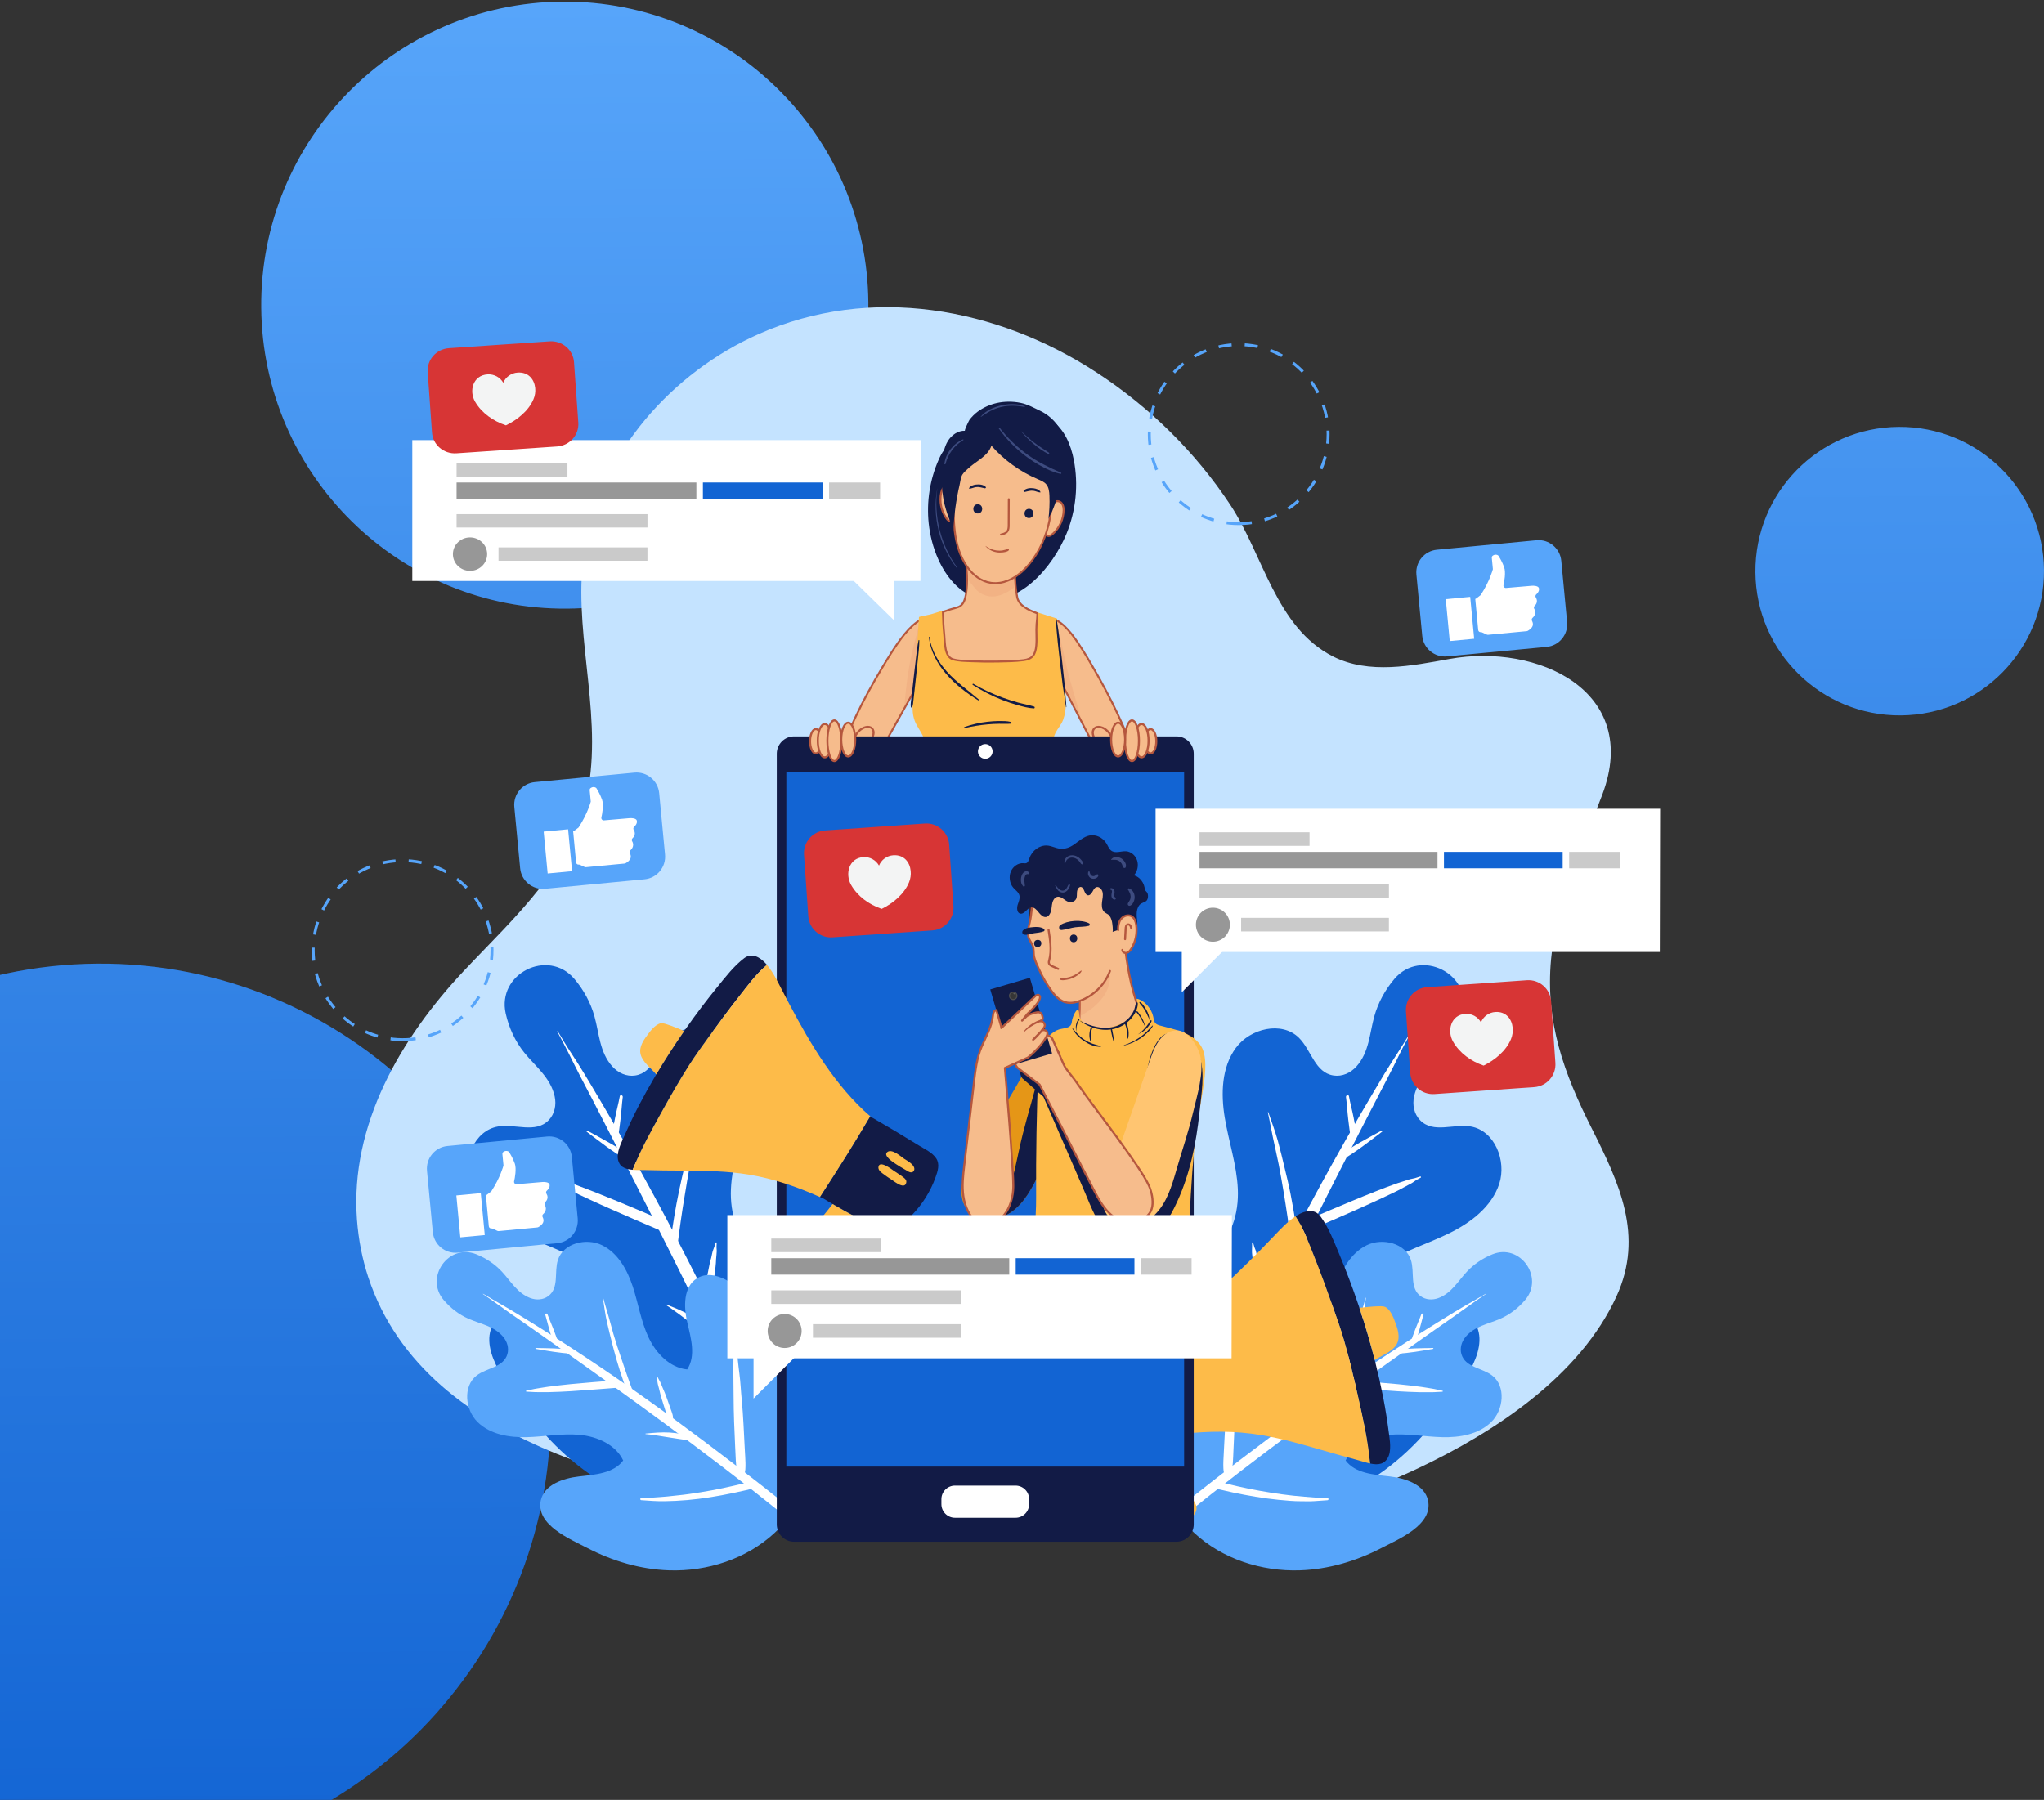 <svg width="696" height="613" viewBox="0 0 696 613" fill="none" xmlns="http://www.w3.org/2000/svg">
<rect x="0" y="0" width="696" height="613" fill="#333333" stroke="none"/>
<path fill-rule="evenodd" clip-rule="evenodd" d="M193.137 207.288C250.226 206.833 296.137 160.185 295.683 103.096C295.228 46.007 248.58 0.096 191.491 0.55C134.401 1.005 88.49 47.653 88.945 104.742C89.4 161.831 136.048 207.743 193.137 207.288ZM695.995 194.122C696.211 221.257 674.389 243.43 647.254 243.646C620.119 243.862 597.946 222.04 597.73 194.905C597.514 167.77 619.336 145.597 646.471 145.381C673.607 145.165 695.779 166.987 695.995 194.122ZM187.495 480.224C188.17 564.859 120.106 634.016 35.471 634.69C-49.164 635.364 -118.321 567.3 -118.995 482.665C-119.669 398.03 -51.605 328.873 33.03 328.199C117.665 327.525 186.821 395.589 187.495 480.224Z" fill="url(#paint0_linear)"/>
<g clip-path="url(#clip0)">
<path d="M125.393 434.985C123.394 428.906 122.073 422.374 121.549 415.329C119.157 383.111 136.509 353.466 157.871 330.736C175.044 312.451 196.073 294.035 200.429 267.955C204.963 240.778 194.574 213.506 199.132 186.317C204.535 154.099 228.979 126.779 258.28 113.786C296.446 96.837 339.409 104.608 373.612 126.993C391.535 138.722 407.114 154.051 418.931 171.942C430.13 188.892 434.438 213.733 453.908 223.578C466.166 229.776 480.733 226.749 493.598 224.425C523.458 219.013 558.887 235.259 545.629 270.553C538.56 289.387 530.015 306.324 528.147 326.766C526.183 348.186 532.514 365.481 541.94 384.183C551.33 402.838 559.91 420.824 550.437 441.493C537.989 468.622 509.105 487.622 483.042 499.995C447.744 516.765 408.125 522.964 369.328 523.572C339.278 524.048 309.299 520.961 279.618 516.479C225.945 508.386 145.22 495.084 125.393 434.985Z" fill="#C4E3FF"/>
<path d="M303.631 222.136C302.382 224.067 301.311 225.855 300.513 227.19C297.098 232.887 294.015 238.478 291.421 243.985C289.112 248.883 286.827 254.021 285.78 258.801C285.268 261.149 284.84 264.2 286.089 265.917C287.172 267.407 289.326 267.562 291.147 266.62C293.218 265.547 294.837 263.437 296.277 261.328C298.788 257.621 301.061 253.568 303.405 249.372C307.249 242.506 311.331 235.212 315.675 227.44C317.353 224.448 319.127 221.218 319.734 217.892C320.626 212.993 317.829 208.762 313.64 211.003C309.677 213.101 306.25 218.095 303.631 222.136Z" fill="#F6BC8C" stroke="#B5573E" stroke-width="0.662" stroke-miterlimit="10" stroke-linecap="round" stroke-linejoin="round"/>
<path opacity="0.3" d="M317.593 211.338C317.069 210.956 316.486 210.766 315.843 210.766C315.212 210.766 314.534 210.956 313.82 211.338C313.57 211.469 313.332 211.612 313.094 211.767C312.594 214.365 311.892 216.916 311.226 219.479C310.119 223.722 309.345 228.025 308.786 232.376C308.441 235.034 308.191 237.704 307.977 240.374L315.331 227.239C316.926 224.39 318.735 221.148 319.342 217.81C319.842 215.069 319.14 212.458 317.593 211.338Z" fill="#E79974"/>
<path d="M368.834 221.669C369.989 223.505 370.989 225.221 371.726 226.496C374.987 232.075 377.998 237.677 380.628 243.291C383.009 248.405 385.436 253.876 386.65 258.965C387.257 261.504 387.805 264.806 386.603 266.522C385.567 268.012 383.389 267.953 381.533 266.749C379.438 265.39 377.796 263.006 376.344 260.658C373.845 256.593 371.607 252.267 369.346 247.88C365.728 240.871 361.991 233.648 358.147 226.21C356.695 223.409 355.184 220.429 354.696 217.414C353.982 213.039 356.386 209.356 359.956 211.37C363.396 213.289 366.442 217.878 368.834 221.669Z" fill="#F6BC8C" stroke="#B5573E" stroke-width="0.662" stroke-miterlimit="10" stroke-linecap="round" stroke-linejoin="round"/>
<path opacity="0.3" d="M363.932 230.017C362.278 223.866 361.409 217.501 359.327 211.482C358.874 211.279 358.434 211.184 358.029 211.184C357.53 211.184 357.065 211.327 356.661 211.625C355.316 212.566 354.685 214.867 355.09 217.346C355.59 220.362 357.137 223.365 358.505 226.024L368.11 244.618C366.753 239.731 365.241 234.904 363.932 230.017Z" fill="#E79974"/>
<path d="M359.423 249.538C360.197 248.06 361.351 246.844 361.982 245.199C363.363 241.564 362.958 237.523 362.553 233.661C361.732 225.985 360.852 218.333 359.911 210.68C358.031 210.084 356.151 209.476 354.27 208.88C352.521 208.32 350.76 207.545 348.915 207.474C345.095 207.331 341.251 207.033 337.43 207.033C334.158 206.902 330.873 206.782 327.612 207.057C325.101 207.271 323.268 207.486 320.84 208.046C319.591 208.332 317.829 209.023 316.568 209.309C316.247 209.381 312.914 210.025 312.914 210.156C312.891 210.609 312.867 211.05 312.843 211.503C312.45 218.511 311.748 225.52 311.248 232.541C311.129 234.221 311.01 235.902 310.891 237.583C310.701 240.253 310.522 243.03 311.486 245.533C312.176 247.333 313.414 248.871 314.235 250.611C315.794 253.936 315.735 257.775 315.544 261.434C314.807 275.869 312.629 290.232 309.07 304.237C316.223 304.047 323.423 305.882 330.599 305.882C332.515 305.906 334.443 305.87 336.359 305.799C338.275 305.87 340.203 305.906 342.119 305.882C345.011 305.846 347.927 305.525 350.819 305.298C354.651 305 358.34 304.964 362.149 304.428C359.055 294.332 357.388 283.795 357.186 273.234C357.079 267.882 357.353 262.519 357.995 257.202C358.281 254.902 358.293 251.922 359.304 249.812C359.328 249.717 359.376 249.622 359.423 249.538Z" fill="#FDBB49"/>
<path d="M319.45 190.392C322.092 196.34 326.59 201.943 332.862 203.683C346.62 207.497 358.556 192.979 363.15 181.774C366.387 173.872 367.256 165.015 365.638 156.636C364.626 151.439 362.436 146.123 358.045 143.191C353.368 140.068 347.262 140.306 341.681 140.997C339.955 141.212 338.206 141.462 336.599 142.13C334.219 143.119 333.053 145.288 331.077 146.79C328.982 148.4 326.912 150.056 324.46 151.105C321.842 152.226 320.83 153.883 319.664 156.481C316.629 163.275 315.451 170.904 316.237 178.306C316.689 182.454 317.748 186.566 319.45 190.392Z" fill="#121B46"/>
<path d="M322.317 165.325C321.365 165.576 320.71 166.72 320.472 167.84C319.853 170.725 320.46 173.848 322.091 176.303C322.352 176.697 322.662 177.09 323.066 177.34C325.875 179.069 325.78 170.248 325.637 168.865C325.494 167.34 324.28 164.813 322.317 165.325Z" fill="#F6BC8C" stroke="#B5573E" stroke-width="0.662" stroke-miterlimit="10" stroke-linecap="round" stroke-linejoin="round"/>
<path d="M321.534 216.261C321.796 218.848 321.558 223.723 324.534 224.557C326.557 225.129 328.746 225.106 330.829 225.201C333.792 225.332 336.756 225.368 339.719 225.308C342.647 225.249 345.634 225.213 348.538 224.843C351.584 224.45 352.584 222.936 352.858 219.885C353.084 217.429 352.763 214.95 352.965 212.495C353.06 211.374 353.251 210.111 353.227 208.895C350.18 207.739 346.931 206.296 346.36 203.376C345.812 200.587 345.574 197.726 345.646 194.877C345.693 193.173 346.943 189.537 345.194 188.584C343.635 187.737 340.624 188.059 338.874 187.916C337.446 187.797 336.018 187.69 334.578 187.571C332.376 187.368 328.663 186.212 328.842 189.43C329.092 193.852 329.687 197.869 328.925 202.315C328.699 203.603 328.33 205.236 327.283 206.153C327.152 206.273 326.997 206.38 326.842 206.475C325.902 207.023 324.355 207.274 323.296 207.643C322.558 207.906 321.82 208.168 321.07 208.43C321.13 211.04 321.261 213.651 321.534 216.261Z" fill="#F6BC8C" stroke="#B5573E" stroke-width="0.662" stroke-miterlimit="10" stroke-linecap="round" stroke-linejoin="round"/>
<path opacity="0.3" d="M337.249 203.125C339.141 203.292 340.903 202.708 342.569 201.849C343.545 201.349 344.521 200.705 345.473 199.978C345.294 198.274 345.211 196.569 345.247 194.853C345.258 194.388 345.354 193.792 345.461 193.16C345.723 191.527 346.056 189.489 345.009 188.917C343.985 188.356 342.2 188.344 340.629 188.344C339.974 188.344 339.367 188.333 338.844 188.297L337.332 188.178C336.404 188.106 335.476 188.035 334.559 187.951C334.191 187.915 333.786 187.856 333.369 187.796C332.036 187.605 330.37 187.355 329.668 188.011C329.359 188.297 329.228 188.75 329.264 189.393C329.311 190.335 329.383 191.253 329.454 192.171C329.585 193.911 329.704 195.604 329.716 197.308C329.716 197.797 331.215 199.275 331.537 199.752C332.846 201.694 334.869 202.898 337.202 203.125C337.202 203.125 337.225 203.125 337.249 203.125Z" fill="#E79974"/>
<path d="M360.949 170.917C361.83 171.382 362.199 172.645 362.175 173.79C362.115 176.734 360.818 179.642 358.664 181.657C358.319 181.979 357.926 182.3 357.474 182.443C354.344 183.48 356.45 174.922 356.891 173.599C357.391 172.145 359.152 169.964 360.949 170.917Z" fill="#F6BC8C" stroke="#B5573E" stroke-width="0.662" stroke-miterlimit="10" stroke-linecap="round" stroke-linejoin="round"/>
<path d="M358.064 172.18C358.385 168.127 358.076 164.003 356.969 160.165C355.815 156.16 353.589 152.369 350.245 149.902C346.889 147.435 342.343 146.445 338.439 147.864C335.488 148.936 333.132 151.249 331.251 153.764C325.372 161.607 323.98 171.417 325.11 180.965C325.61 185.184 326.836 189.475 329.288 192.991C331.216 195.769 334.024 198.022 337.452 198.51C337.987 198.582 338.535 198.617 339.082 198.606C342.938 198.534 346.401 196.377 349.043 193.683C352.971 189.678 355.624 184.314 356.981 178.902C357.505 176.733 357.886 174.468 358.064 172.18Z" fill="#F6BC8C" stroke="#B5573E" stroke-width="0.662" stroke-miterlimit="10" stroke-linecap="round" stroke-linejoin="round"/>
<path d="M340.836 182.062C341.621 181.872 342.478 181.645 342.978 181.001C343.442 180.394 343.466 179.559 343.466 178.796C343.478 175.876 343.49 172.944 343.502 170.023" fill="#F6BC8C"/>
<path d="M340.836 182.062C341.621 181.872 342.478 181.645 342.978 181.001C343.442 180.394 343.466 179.559 343.466 178.796C343.478 175.876 343.49 172.944 343.502 170.023" stroke="#B5573E" stroke-width="0.662" stroke-miterlimit="10" stroke-linecap="round" stroke-linejoin="round"/>
<path d="M332.956 174.873C334.967 174.849 334.932 171.715 332.92 171.738C330.909 171.774 330.945 174.897 332.956 174.873Z" fill="#121B46"/>
<path d="M350.401 176.436C352.412 176.4 352.364 173.277 350.353 173.301C348.33 173.337 348.378 176.472 350.401 176.436Z" fill="#121B46"/>
<path d="M329.958 166.435C330.756 166.471 331.577 165.982 332.374 165.887C333.433 165.755 334.326 166.113 335.349 166.304C335.611 166.351 335.861 166.03 335.635 165.815C334.766 165.016 333.445 164.897 332.326 165.04C331.493 165.148 330.22 165.481 329.934 166.387C329.922 166.411 329.934 166.423 329.958 166.435Z" fill="#121B46"/>
<path d="M354.306 167.641C354.021 166.735 352.747 166.401 351.914 166.294C350.784 166.151 349.463 166.27 348.606 167.069C348.38 167.284 348.618 167.605 348.891 167.558C349.915 167.355 350.796 167.009 351.867 167.14C352.676 167.236 353.485 167.736 354.283 167.689C354.295 167.689 354.306 167.665 354.306 167.641Z" fill="#121B46"/>
<path d="M361.53 163.157C362.398 158.568 363.803 154.658 362.529 149.891C361.375 145.516 358.185 141.797 354.115 139.878C351.866 138.817 349.902 137.673 347.391 137.172C344.773 136.66 342.048 136.672 339.453 137.244C337.073 137.78 334.788 138.793 332.824 140.26C331.848 140.987 330.861 141.988 330.123 142.965C329.921 143.239 328.254 146.696 328.576 146.708C326.184 146.601 323.958 148.198 322.72 150.26C321.483 152.31 321.078 154.754 320.876 157.15C320.876 161.19 320.495 165.088 321.102 169.129C321.697 173.086 323.137 176.71 324.636 180.393C324.886 175.256 325.589 170.13 326.755 165.124C327.005 164.063 327.124 162.609 327.683 161.667C328.123 160.928 329.004 160.189 329.623 159.605C332.289 157.054 336.371 155.457 337.585 151.798C341.905 156.721 347.344 160.642 353.365 163.205C354.425 163.658 355.543 164.087 356.269 164.969C357.126 166.006 357.281 167.448 357.34 168.795C357.459 171.537 357.329 174.29 356.96 177.02C357.091 176.066 357.959 174.85 358.34 173.944C358.804 172.812 359.233 171.68 359.614 170.524C360.423 168.104 361.065 165.648 361.53 163.157Z" fill="#121B46"/>
<path d="M340.095 145.933C342.642 149.545 345.736 152.716 349.271 155.362C351.056 156.709 352.948 157.913 354.924 158.962C356.828 159.975 359.006 160.988 361.136 161.381C361.35 161.417 361.517 161.119 361.291 161C360.315 160.487 359.256 160.106 358.256 159.629C357.328 159.188 356.399 158.711 355.471 158.246C353.519 157.245 351.639 156.101 349.854 154.825C346.272 152.263 343.094 149.164 340.393 145.695C340.262 145.528 339.964 145.755 340.095 145.933Z" fill="#3D4B7F"/>
<path d="M347.769 147.005C349.066 148.543 350.47 149.961 352.029 151.249C353.553 152.512 355.147 153.716 356.909 154.586C357.194 154.729 357.421 154.336 357.159 154.157C355.528 153.06 353.838 152.035 352.279 150.831C350.72 149.628 349.221 148.328 347.828 146.934C347.793 146.886 347.733 146.958 347.769 147.005Z" fill="#3D4B7F"/>
<path d="M334.012 141.977C335.095 141.333 336.095 140.559 337.226 139.986C338.404 139.39 339.642 138.914 340.939 138.604C343.557 137.984 346.187 138.091 348.805 138.604C348.996 138.64 349.079 138.377 348.889 138.306C346.354 137.412 343.509 137.459 340.915 138.067C338.451 138.651 335.56 139.843 333.953 141.906C333.929 141.941 333.965 142.001 334.012 141.977Z" fill="#3D4B7F"/>
<path d="M327.875 149.654C326.185 150.393 324.781 151.55 323.65 153.016C323.091 153.743 322.627 154.53 322.258 155.376C321.889 156.222 321.698 157.068 321.579 157.974C321.555 158.189 321.901 158.225 321.948 158.022C322.817 154.625 324.983 151.657 328.018 149.893C328.173 149.809 328.03 149.583 327.875 149.654Z" fill="#3D4B7F"/>
<path d="M319.139 166.399C317.389 175.876 319.841 185.888 325.803 193.469C325.875 193.564 326.029 193.433 325.97 193.35C320.365 185.662 317.865 175.852 319.163 166.411C319.151 166.399 319.139 166.388 319.139 166.399Z" fill="#3D4B7F"/>
<path d="M335.586 185.973C337.573 187.892 340.787 188.428 343.286 187.248Z" fill="#F6BC8C"/>
<path d="M335.572 185.983C336.512 187.116 337.833 187.831 339.273 188.081C339.987 188.212 340.725 188.224 341.451 188.141C342.094 188.057 343.034 187.938 343.486 187.426C343.641 187.259 343.546 186.961 343.296 186.961C342.963 186.961 342.665 187.116 342.356 187.211C342.046 187.307 341.737 187.378 341.427 187.438C340.749 187.557 340.047 187.557 339.368 187.473C338.024 187.307 336.703 186.758 335.608 185.948C335.572 185.936 335.548 185.972 335.572 185.983Z" fill="#B5573E"/>
<path d="M328.508 247.943C331.078 247.347 333.732 246.93 336.362 246.691C337.636 246.572 338.897 246.524 340.171 246.501C341.48 246.477 342.825 246.596 344.122 246.465C344.443 246.429 344.55 245.964 344.205 245.869C342.92 245.535 341.48 245.559 340.171 245.559C338.85 245.559 337.529 245.666 336.22 245.809C333.53 246.107 330.971 246.715 328.412 247.585C328.21 247.681 328.293 247.991 328.508 247.943Z" fill="#121B46"/>
<path d="M316.274 216.949C317.321 226.532 325.343 233.72 333.078 238.511C333.245 238.619 333.435 238.368 333.292 238.237C329.663 235.102 325.711 232.397 322.486 228.809C319.487 225.471 317.095 221.419 316.476 216.925C316.452 216.818 316.262 216.842 316.274 216.949Z" fill="#121B46"/>
<path d="M331.252 233.292C334.43 235.271 337.738 237.035 341.225 238.382C342.951 239.049 344.712 239.645 346.497 240.146C348.294 240.634 350.163 241.171 352.031 241.254C352.4 241.266 352.436 240.742 352.115 240.634C350.353 240.074 348.509 239.776 346.724 239.288C344.986 238.799 343.26 238.262 341.558 237.643C338.071 236.355 334.668 234.806 331.466 232.911C331.228 232.756 331.014 233.149 331.252 233.292Z" fill="#121B46"/>
<path d="M359.539 211.064C359.813 216.082 360.42 221.076 360.991 226.07C361.277 228.526 361.55 230.981 361.86 233.425C362.026 234.712 362.288 235.976 362.479 237.251C362.645 238.431 362.74 239.623 362.979 240.803C362.99 240.875 363.109 240.863 363.109 240.791C363.074 239.516 362.859 238.24 362.776 236.965C362.693 235.737 362.657 234.509 362.538 233.282C362.288 230.779 362.003 228.275 361.729 225.772C361.181 220.85 360.646 215.903 359.813 211.016C359.777 210.873 359.539 210.909 359.539 211.064Z" fill="#121B46"/>
<path d="M312.781 218.072C312.364 219.919 312.174 221.814 311.948 223.698C311.722 225.605 311.484 227.524 311.269 229.431C311.055 231.338 310.841 233.257 310.627 235.164C310.52 236.142 310.401 237.119 310.293 238.108C310.198 238.979 309.984 239.944 310.163 240.814C310.198 241.005 310.508 241.053 310.591 240.874C310.936 240.123 310.936 239.217 311.043 238.406C311.162 237.429 311.257 236.452 311.376 235.462C311.591 233.555 311.793 231.636 312.007 229.729C312.221 227.822 312.412 225.903 312.602 223.996C312.805 222.041 313.043 220.074 313.043 218.119C313.043 217.952 312.816 217.917 312.781 218.072Z" fill="#121B46"/>
<path d="M295.992 252.613C294.481 254.126 292.458 254.544 291.47 253.554C290.482 252.565 290.911 250.539 292.41 249.025C293.921 247.511 295.945 247.094 296.932 248.083C297.92 249.072 297.492 251.099 295.992 252.613Z" fill="#F6BC8C" stroke="#B5573E" stroke-width="0.7" stroke-miterlimit="10" stroke-linecap="round" stroke-linejoin="round"/>
<path d="M373.575 252.613C375.086 254.126 377.109 254.544 378.097 253.554C379.085 252.565 378.656 250.539 377.157 249.025C375.645 247.511 373.622 247.094 372.634 248.083C371.635 249.072 372.063 251.099 373.575 252.613Z" fill="#F6BC8C" stroke="#B5573E" stroke-width="0.7" stroke-miterlimit="10" stroke-linecap="round" stroke-linejoin="round"/>
<path d="M399.546 508.554C384.349 500.544 372.46 486.205 367.045 469.779C361.975 454.391 362.403 437.501 367.223 422.113C370.115 412.875 375.816 390.228 388.681 391.145C396.19 391.682 400.379 400.014 402.236 407.32C404.104 414.627 405.842 423.09 412.435 426.737C419.314 422.22 421.873 413.161 421.492 404.925C421.111 396.688 418.386 388.762 417.041 380.632C415.696 372.503 415.946 363.504 420.825 356.877C425.705 350.237 436.463 347.651 442.307 353.456C446.555 357.675 447.71 365.316 454.089 366.293C457.016 366.746 459.896 365.423 461.884 363.218C466.228 358.378 466.335 352.001 467.965 346.137C469.274 341.441 471.666 337.09 474.82 333.383C483.817 322.822 501.24 331.655 498.182 345.195C497.087 350.047 494.98 354.624 491.874 358.486C488.054 363.218 482.937 366.996 481.52 373.361C480.878 376.258 481.473 379.369 483.544 381.502C488.042 386.139 494.933 382.647 500.824 383.66C508.94 385.055 513.07 395.329 510.511 403.172C507.953 411.004 500.788 416.427 493.398 420.051C486.007 423.674 477.974 426.058 471.059 430.528C464.145 434.998 458.266 442.34 458.587 450.577C465.383 453.843 473.273 450.338 480.295 447.621C487.316 444.903 496.528 443.473 501.324 449.289C508.762 458.325 497.408 471.734 492.327 479.017C484.722 489.923 474.951 499.411 463.348 505.979C447.769 514.8 428.799 518.078 411.531 513.346C407.389 512.177 403.367 510.568 399.546 508.554Z" fill="#1264D3"/>
<path d="M480.512 351.228C479.025 353.684 477.501 356.103 475.954 358.523C474.419 360.943 472.824 363.339 471.361 365.794C468.433 370.729 465.481 375.628 462.613 380.598C456.841 390.563 451.224 400.599 445.797 410.755C440.394 420.863 435.182 431.078 430.064 441.329C424.947 451.592 420.02 461.938 415.164 472.332C410.285 482.761 405.524 493.251 400.883 503.788C400.312 505.075 399.752 506.362 399.181 507.65C398.693 508.758 398.86 510.045 399.978 510.713C400.918 511.261 402.549 511.023 403.037 509.914C407.619 499.401 412.308 488.936 417.104 478.518C421.924 468.065 426.863 457.647 431.921 447.301C436.955 436.99 442.06 426.727 447.213 416.476C452.367 406.225 457.579 395.998 462.828 385.795C465.47 380.646 468.135 375.509 470.801 370.371C472.098 367.868 473.408 365.365 474.669 362.85C475.978 360.239 477.216 357.581 478.608 355.019C479.287 353.779 479.953 352.551 480.631 351.312C480.679 351.216 480.56 351.145 480.512 351.228Z" fill="white"/>
<path d="M483.591 400.68C482.984 400.871 482.389 401.085 481.771 401.252C481.045 401.443 480.342 401.503 479.628 401.753C478.379 402.194 477.117 402.551 475.856 402.969C473.261 403.851 470.691 404.864 468.144 405.865C463.11 407.844 458.123 409.966 453.125 412.063C450.209 413.279 447.317 414.531 444.413 415.782C443.545 416.152 443.354 417.427 443.783 418.178C444.306 419.084 445.306 419.179 446.175 418.81C456.136 414.567 466.085 410.287 475.82 405.555C477.141 404.912 478.391 404.137 479.712 403.481C480.39 403.136 480.997 402.814 481.604 402.349C482.258 401.848 483.032 401.491 483.758 401.085C483.972 400.966 483.829 400.597 483.591 400.68Z" fill="white"/>
<path d="M431.712 378.833C432.378 381.789 432.89 384.757 433.509 387.725C434.128 390.693 434.83 393.637 435.413 396.605C436.567 402.565 437.543 408.572 438.424 414.579C438.924 418 439.352 421.433 439.781 424.854C439.864 425.534 440.304 426.13 441.054 426.13C441.685 426.13 442.411 425.546 442.327 424.854C441.613 418.716 440.59 412.613 439.424 406.546C438.841 403.53 438.091 400.538 437.377 397.558C436.663 394.578 435.96 391.575 435.139 388.619C434.211 385.293 432.997 382.051 431.867 378.797C431.807 378.725 431.7 378.761 431.712 378.833Z" fill="white"/>
<path d="M459.215 470.039C456.049 471.648 452.752 472.983 449.503 474.389C446.278 475.784 442.982 477.059 439.673 478.251C433.009 480.647 426.261 482.781 419.418 484.605C417.49 485.117 415.55 485.618 413.61 486.106C412.682 486.333 411.765 486.571 410.837 486.786C410.29 486.917 409.778 487.012 409.29 487.322C408.814 487.62 408.576 488.037 408.195 488.443C407.767 488.919 407.981 489.575 408.552 489.79C409.004 489.968 409.314 490.207 409.825 490.266C410.361 490.326 410.813 490.254 411.325 490.135C412.206 489.921 413.086 489.706 413.967 489.48C415.681 489.039 417.394 488.586 419.096 488.109C422.548 487.132 425.987 486.095 429.391 484.962C432.759 483.842 436.091 482.65 439.376 481.303C442.672 479.944 446.1 478.621 449.218 476.881C450.955 475.915 452.776 475.105 454.478 474.068C456.216 473.007 457.953 471.934 459.691 470.861C460.214 470.528 459.75 469.765 459.215 470.039Z" fill="white"/>
<path d="M387.147 427.419C388.349 431.162 389.801 434.797 391.277 438.433C392.027 440.292 392.788 442.14 393.538 443.999C394.276 445.847 395.109 447.646 395.835 449.506C398.715 456.896 402.095 464.084 405.403 471.283C406.308 473.262 407.224 475.24 408.129 477.219C408.581 478.208 409.105 479.15 409.628 480.104C409.914 480.628 410.223 481.117 410.58 481.605C410.961 482.118 411.402 482.511 411.842 482.976C412.592 483.763 414.258 483.215 414.139 482.023C414.032 480.998 413.972 480.044 413.627 479.055C413.282 478.042 412.901 477.028 412.473 476.039C411.687 474.227 410.818 472.439 409.985 470.651C408.331 467.063 406.677 463.464 404.987 459.888C403.297 456.312 401.571 452.76 399.774 449.244C398.882 447.491 397.953 445.751 397.073 443.975C396.204 442.223 395.359 440.399 394.395 438.695C393.324 436.811 392.336 434.88 391.337 432.961C390.289 430.959 389.111 429.004 387.933 427.085C387.683 426.692 386.993 426.942 387.147 427.419Z" fill="white"/>
<path d="M470.421 385.065C465.553 387.735 460.603 390.286 456.08 393.528C455.164 394.184 455.973 395.65 456.973 395.066C461.805 392.264 466.172 388.784 470.623 385.423C470.837 385.268 470.659 384.934 470.421 385.065Z" fill="white"/>
<path d="M458.325 373.646C458.67 376.161 458.778 378.7 459.087 381.227C459.242 382.431 459.385 383.634 459.539 384.826C459.634 385.589 459.92 387.425 461.063 387.163C462.169 386.912 461.777 385.029 461.622 384.278C461.396 383.086 461.158 381.894 460.932 380.702C460.456 378.235 459.777 375.827 459.325 373.348C459.218 372.692 458.242 372.99 458.325 373.646Z" fill="white"/>
<path d="M443.523 444.274C441.856 444.953 440.202 445.549 438.572 446.336C437.751 446.729 436.918 447.063 436.108 447.492C435.275 447.945 434.442 448.398 433.621 448.875C432.062 449.792 430.527 450.829 429.099 451.938C428.337 452.534 427.635 453.118 426.968 453.797C426.338 454.441 425.671 454.966 425.362 455.848C425.195 456.324 425.683 456.646 426.088 456.575C426.98 456.432 427.611 455.812 428.373 455.395C429.17 454.954 429.872 454.429 430.61 453.893C432.086 452.844 433.538 451.747 434.978 450.663C435.704 450.114 436.43 449.578 437.179 449.053C437.882 448.553 438.536 447.981 439.25 447.492C440.714 446.479 442.106 445.418 443.606 444.464C443.689 444.405 443.63 444.226 443.523 444.274Z" fill="white"/>
<path d="M426.333 423.304C426.369 424.198 426.345 425.044 426.309 425.926C426.273 426.832 426.464 427.786 426.535 428.692C426.571 429.133 426.523 429.562 426.559 430.003C426.595 430.444 426.666 430.873 426.726 431.314C426.845 432.232 426.952 433.162 427.071 434.08C427.285 435.844 427.547 437.608 427.821 439.372C428.082 441.053 428.094 443.198 429.32 444.521C429.629 444.855 430.32 444.807 430.522 444.366C431.26 442.733 430.665 440.802 430.379 439.122C430.082 437.334 429.772 435.546 429.415 433.77C429.237 432.911 429.07 432.041 428.892 431.183C428.713 430.301 428.487 429.479 428.249 428.62C427.999 427.726 427.856 426.809 427.594 425.915C427.463 425.485 427.237 425.104 427.106 424.687C426.964 424.222 426.845 423.745 426.714 423.28C426.654 423.042 426.321 423.078 426.333 423.304Z" fill="white"/>
<path d="M400.464 514.929C393.347 504.606 390.491 491.316 392.538 478.872C394.454 467.215 400.428 456.439 408.735 448.119C413.721 443.125 425.039 430.419 433.06 435.365C437.737 438.25 437.63 445.056 436.369 450.408C435.107 455.76 433.382 461.827 436.405 466.404C442.379 465.808 447.08 460.826 449.615 455.378C452.15 449.931 453.066 443.876 454.934 438.166C456.815 432.457 460.004 426.724 465.395 424.089C470.787 421.455 478.617 423.422 480.438 429.143C481.759 433.303 479.927 438.643 483.723 441.432C485.472 442.72 487.769 442.839 489.804 442.088C494.243 440.431 496.469 436.343 499.492 433.101C501.92 430.502 504.942 428.5 508.227 427.177C517.605 423.398 525.888 434.996 519.343 442.72C516.998 445.485 514.094 447.738 510.786 449.168C506.728 450.932 502.134 451.648 499.075 455.271C497.683 456.928 497.016 459.145 497.635 461.219C498.98 465.737 504.609 465.808 508.072 468.454C512.845 472.102 512.047 480.147 507.751 484.343C503.455 488.539 496.993 489.623 490.994 489.457C484.996 489.302 478.998 488.122 473.024 488.67C467.05 489.218 460.766 491.984 458.195 497.407C461.48 501.817 467.764 502.223 473.226 502.842C478.689 503.462 485.115 505.655 486.258 511.031C488.019 519.387 476.154 524.214 470.418 527.206C461.825 531.676 452.304 534.501 442.593 534.823C429.55 535.252 416.185 530.949 406.616 522.045C404.308 519.923 402.249 517.527 400.464 514.929Z" fill="#57A5FA"/>
<path d="M505.869 440.645C502.251 442.839 498.502 444.829 494.896 447.058C491.374 449.239 487.839 451.385 484.34 453.602C477.259 458.084 470.249 462.661 463.323 467.393C449.47 476.845 435.939 486.762 422.61 496.942C415.088 502.687 407.626 508.528 400.248 514.452C399.557 515 399.676 516.18 400.248 516.752C400.926 517.432 401.866 517.301 402.544 516.752C415.505 506.311 428.679 496.143 442.068 486.262C455.504 476.357 469.083 466.63 482.733 457.011C486.589 454.293 490.445 451.564 494.325 448.882C498.205 446.188 501.977 443.339 505.917 440.729C505.976 440.693 505.928 440.61 505.869 440.645Z" fill="white"/>
<path d="M491.176 473.653C489.926 473.426 488.736 473.081 487.475 472.902C486.237 472.723 485.023 472.473 483.774 472.318C481.227 471.996 478.68 471.674 476.121 471.436C471.028 470.959 465.922 470.554 460.817 470.16C459.174 470.041 459.198 472.58 460.817 472.711C465.863 473.116 470.921 473.486 475.978 473.832C478.478 473.998 480.977 474.082 483.488 474.153C484.761 474.189 486.035 474.13 487.32 474.153C488.605 474.177 489.855 474.01 491.152 473.987C491.319 473.963 491.366 473.689 491.176 473.653Z" fill="white"/>
<path d="M465.015 441.98C464.289 444.733 463.396 447.427 462.67 450.181C461.944 452.946 461.147 455.687 460.266 458.405C458.481 463.852 456.624 469.264 454.625 474.64C454.209 475.76 455.994 476.237 456.41 475.128C458.445 469.788 460.23 464.317 461.635 458.787C462.337 456.021 463.039 453.244 463.682 450.467C464.324 447.677 464.681 444.841 465.11 442.004C465.11 441.944 465.027 441.92 465.015 441.98Z" fill="white"/>
<path d="M452.042 510.233C449.448 510.198 446.853 509.959 444.271 509.757C441.676 509.554 439.07 509.28 436.499 508.922C431.406 508.219 426.348 507.313 421.338 506.181C419.933 505.859 418.529 505.537 417.125 505.191C416.422 505.025 415.72 504.846 415.03 504.679C414.637 504.584 414.28 504.5 413.864 504.536C413.495 504.572 413.209 504.75 412.876 504.87C412.447 505.024 412.317 505.501 412.614 505.847C413.042 506.324 413.316 506.717 413.959 506.932C414.602 507.134 415.268 507.265 415.923 507.42C417.232 507.73 418.541 508.04 419.862 508.314C422.409 508.851 424.967 509.339 427.526 509.757C430.132 510.186 432.751 510.555 435.381 510.805C437.939 511.044 440.546 511.306 443.128 511.294C444.568 511.282 446.008 511.354 447.448 511.258C448.983 511.151 450.519 511.044 452.054 510.937C452.471 510.889 452.482 510.233 452.042 510.233Z" fill="white"/>
<path d="M419.823 458.274C418.859 463.936 418.479 469.693 417.979 475.415C417.729 478.287 417.455 481.136 417.277 484.021C417.11 486.941 416.955 489.85 416.812 492.77C416.729 494.355 416.658 495.929 416.574 497.514C416.527 498.36 416.551 499.195 416.574 500.041C416.598 500.923 416.777 501.686 417.027 502.532C417.312 503.533 418.574 503.39 418.919 502.532C419.193 501.841 419.431 501.233 419.526 500.494C419.621 499.755 419.74 499.016 419.788 498.265C419.907 496.834 419.93 495.392 420.002 493.962C420.145 491.089 420.287 488.228 420.395 485.356C420.502 482.495 420.621 479.622 420.621 476.75C420.621 473.889 420.764 471.005 420.704 468.144C420.621 464.878 420.68 461.612 420.442 458.358C420.406 458.036 419.883 457.905 419.823 458.274Z" fill="white"/>
<path d="M487.929 459.098C483.823 459.169 479.729 459.169 475.659 459.741C474.933 459.849 475.111 461.053 475.837 461.017C479.931 460.838 483.954 460.075 487.976 459.396C488.143 459.372 488.107 459.098 487.929 459.098Z" fill="white"/>
<path d="M483.97 447.606C483.351 449.335 482.566 451.003 481.923 452.72C481.626 453.518 481.328 454.329 481.031 455.127C480.84 455.64 480.305 457.035 481.15 457.285C481.983 457.535 482.375 456.081 482.53 455.545C482.78 454.722 483.018 453.912 483.268 453.089C483.792 451.337 484.16 449.549 484.708 447.797C484.851 447.332 484.125 447.153 483.97 447.606Z" fill="white"/>
<path d="M450.542 488.262C447.828 488 445.151 487.726 442.413 487.905C441.08 487.988 439.736 488.143 438.427 488.382C437.26 488.596 435.88 488.846 434.928 489.597C434.666 489.8 434.832 490.253 435.118 490.324C436.308 490.622 437.712 490.301 438.903 490.134C440.152 489.955 441.39 489.752 442.628 489.562C445.258 489.156 447.888 488.644 450.542 488.429C450.649 488.405 450.649 488.262 450.542 488.262Z" fill="white"/>
<path d="M446.532 468.884C446.246 469.492 445.925 470.041 445.604 470.625C445.294 471.197 445.116 471.864 444.83 472.46C444.271 473.64 443.818 474.868 443.354 476.096C442.878 477.359 442.438 478.623 442.01 479.898C441.605 481.102 441.046 482.282 441.284 483.569C441.367 484.01 441.938 484.082 442.224 483.82C443.176 482.938 443.438 481.591 443.83 480.399C444.235 479.171 444.628 477.943 444.985 476.692C445.354 475.44 445.723 474.212 445.984 472.937C446.115 472.282 446.365 471.638 446.472 470.982C446.579 470.315 446.651 469.647 446.794 468.98C446.817 468.849 446.603 468.741 446.532 468.884Z" fill="white"/>
<path d="M473.036 488.836C472.464 484.485 471.834 480.158 470.977 475.855C470.191 471.874 469.299 467.905 468.299 463.948L468.109 463.197C466.585 457.201 464.836 451.253 462.884 445.389L462.646 444.685C460.623 438.666 458.374 432.718 455.934 426.889C454.161 422.646 452.387 417.997 449.626 414.267C447.591 411.513 444.342 412.3 441.772 413.849C441.546 413.98 441.331 414.124 441.117 414.267L441.498 414.863C443.962 418.713 445.592 423.194 447.27 427.426C449.555 433.135 451.673 438.916 453.72 444.721C455.077 448.583 456.481 452.445 457.612 456.379C459.445 462.696 460.956 469.133 462.396 475.557C464.027 482.816 465.693 490.183 466.419 497.609L466.502 498.431C467.192 498.574 467.883 498.681 468.561 498.693C469.692 498.729 470.834 498.443 471.679 497.644C473.964 495.499 473.393 491.565 473.036 488.836Z" fill="#121B46"/>
<path d="M466.441 497.596C465.715 490.17 464.049 482.804 462.418 475.545C460.978 469.12 459.467 462.683 457.634 456.366C456.492 452.433 455.099 448.571 453.742 444.709C451.696 438.904 449.577 433.123 447.292 427.413C445.602 423.194 443.984 418.7 441.52 414.85L441.139 414.254C438.343 416.09 436.046 418.605 433.749 421.012C422.3 432.944 410.387 444.947 395.808 453.04C393.976 454.054 392.107 454.995 390.203 455.853L390.394 456.569C393 467.141 396.011 477.595 399.105 488.037L399.319 488.74C408.209 487.56 417.195 487.143 426.108 488.263C433.999 489.252 441.651 491.422 449.268 493.615C453.647 494.878 458.015 496.142 462.43 497.31C463.763 497.668 465.144 498.132 466.536 498.43L466.441 497.596Z" fill="#FDBB49"/>
<path d="M399.094 488.027C395.999 477.597 392.988 467.132 390.382 456.559L390.192 455.844C390.073 455.891 389.966 455.951 389.847 455.999C383.36 457.548 376.91 459.193 370.472 460.945C368.127 461.589 365.164 461.982 363.248 463.627C361.32 465.272 361.451 467.906 361.582 470.219C361.879 475.523 363.355 480.744 365.806 485.44C367.068 487.848 368.591 490.125 370.353 492.199C370.983 492.938 371.638 493.796 372.65 493.998C373.887 494.249 375.399 493.748 376.601 493.546C376.624 493.546 376.648 493.534 376.684 493.534L377.41 493.403C382.837 492.449 388.24 491.317 393.595 490.017L394.309 489.85C395.607 489.529 396.892 489.207 398.177 488.861C398.558 488.813 398.939 488.754 399.32 488.706L399.094 488.027Z" fill="#121B46"/>
<path d="M474.918 449.894C475.835 452.326 476.989 455.365 475.573 457.821C474.097 460.384 470.622 461.528 468.278 463.113C468.242 463.137 468.159 463.185 468.123 463.22C466.6 457.225 464.85 451.277 462.898 445.413C465.1 445.21 467.302 444.912 469.515 444.876C470.598 444.864 471.562 444.817 472.395 445.579C473.645 446.736 474.335 448.321 474.918 449.894Z" fill="#FDBB49"/>
<path d="M380.684 466.332C379.411 464.747 375.674 466.547 374.293 467C372.972 467.381 370.985 467.774 370.033 468.895C369.378 469.658 369.592 470.862 370.699 471.017C371.294 471.1 372.032 470.826 372.603 470.707C373.865 470.421 375.126 470.099 376.364 469.729C377.268 469.443 382.136 468.132 380.684 466.332Z" fill="#FDBB49"/>
<path d="M376.611 472.196C375.254 472.649 373.838 472.983 372.505 473.531C371.767 473.841 371.196 474.163 371.124 475.021C370.922 477.596 375.052 475.915 376.182 475.57C377.587 475.152 379.027 474.711 380.383 474.163C381.145 473.865 382.061 473.424 382.24 472.53C382.787 469.824 377.468 471.898 376.611 472.196Z" fill="#FDBB49"/>
<path d="M404.929 509.229C400.073 503.626 396.931 496.725 394.289 489.871L393.575 490.038C388.22 491.349 382.817 492.482 377.39 493.423L376.664 493.554C378.175 498.513 379.865 503.352 382.127 508.013C384.269 512.447 386.232 516.917 389.089 520.958C390.231 522.579 391.326 524.092 393.563 523.747C396.372 523.306 398.788 521.101 401.192 519.718C403.072 518.633 405.762 517.405 406.916 515.451C408.368 513.007 406.44 510.969 404.929 509.229Z" fill="#FDBB49"/>
<path d="M270.836 508.554C286.034 500.544 297.923 486.205 303.338 469.779C308.408 454.391 307.979 437.501 303.159 422.113C300.268 412.875 294.567 390.228 281.702 391.145C274.192 391.682 270.003 400.014 268.147 407.32C266.29 414.627 264.541 423.09 257.948 426.737C251.069 422.22 248.51 413.161 248.891 404.925C249.272 396.688 251.997 388.762 253.342 380.632C254.687 372.503 254.437 363.504 249.557 356.877C244.678 350.237 233.919 347.651 228.076 353.456C223.827 357.675 222.673 365.316 216.294 366.293C213.366 366.746 210.486 365.423 208.499 363.218C204.155 358.378 204.048 352.001 202.418 346.137C201.108 341.441 198.716 337.09 195.563 333.383C186.565 322.822 169.142 331.655 172.201 345.195C173.296 350.047 175.402 354.624 178.508 358.486C182.329 363.218 187.446 366.996 188.862 373.361C189.505 376.258 188.898 379.369 186.839 381.502C182.341 386.139 175.45 382.647 169.559 383.66C161.442 385.055 157.313 395.329 159.871 403.172C162.43 411.004 169.595 416.427 176.985 420.051C184.376 423.674 192.409 426.058 199.323 430.528C206.238 434.998 212.117 442.34 211.795 450.577C205 453.843 197.11 450.338 190.088 447.621C183.066 444.903 173.855 443.473 169.059 449.289C161.621 458.325 172.974 471.734 178.056 479.017C185.661 489.923 195.432 499.411 207.035 505.979C222.613 514.8 241.584 518.078 258.852 513.346C263.005 512.177 267.028 510.568 270.836 508.554Z" fill="#1264D3"/>
<path d="M189.753 351.298C191.134 353.825 192.443 356.364 193.74 358.927C195.037 361.49 196.275 364.088 197.62 366.627C200.309 371.693 202.916 376.806 205.558 381.908C210.854 392.147 216.066 402.422 221.267 412.708C226.444 422.947 231.585 433.198 236.607 443.509C241.63 453.819 246.604 464.153 251.436 474.547C256.292 484.989 261.028 495.49 265.658 506.039C266.229 507.326 266.788 508.626 267.348 509.913C267.824 511.021 269.442 511.272 270.406 510.712C271.549 510.044 271.691 508.769 271.204 507.648C266.598 497.147 261.885 486.694 257.065 476.288C252.221 465.846 247.259 455.452 242.189 445.106C237.143 434.819 231.954 424.592 226.575 414.461C221.196 404.329 215.673 394.304 209.961 384.363C207.081 379.345 204.153 374.363 201.19 369.404C199.738 366.985 198.286 364.577 196.787 362.193C195.228 359.726 193.573 357.318 192.074 354.815C191.348 353.611 190.622 352.407 189.896 351.191C189.825 351.143 189.706 351.215 189.753 351.298Z" fill="white"/>
<path d="M186.626 401.087C187.185 401.397 187.756 401.671 188.292 402.005C188.934 402.398 189.458 402.863 190.137 403.208C191.327 403.804 192.457 404.472 193.623 405.092C196.016 406.343 198.467 407.476 200.919 408.608C205.834 410.885 210.809 413.018 215.771 415.188C218.568 416.415 221.389 417.607 224.197 418.799C225.066 419.169 226.066 419.061 226.589 418.168C227.018 417.429 226.839 416.153 225.959 415.772C215.914 411.457 205.87 407.166 195.623 403.363C194.195 402.839 192.731 402.446 191.303 401.933C190.541 401.659 189.839 401.468 189.042 401.325C188.28 401.194 187.53 400.896 186.792 400.67C186.566 400.598 186.411 400.956 186.626 401.087Z" fill="white"/>
<path d="M238.546 378.809C237.546 381.706 236.463 384.59 235.595 387.534C234.726 390.478 234.036 393.47 233.298 396.45C231.834 402.434 230.549 408.429 229.549 414.52C228.978 417.953 228.466 421.41 228.061 424.867C227.978 425.546 228.704 426.142 229.335 426.142C230.096 426.142 230.525 425.558 230.608 424.867C231.358 418.847 232.179 412.852 233.202 406.88C233.714 403.888 234.166 400.884 234.726 397.892C235.285 394.913 235.964 391.968 236.606 389.012C237.344 385.627 237.903 382.23 238.665 378.845C238.689 378.762 238.57 378.726 238.546 378.809Z" fill="white"/>
<path d="M210.693 470.853C213.74 472.736 216.751 474.631 219.952 476.253C223.165 477.874 226.426 479.364 229.747 480.758C236.328 483.523 243.123 485.741 249.978 487.719C251.894 488.267 253.822 488.792 255.762 489.293C256.726 489.543 257.702 489.781 258.666 490.02C259.213 490.151 259.737 490.318 260.296 490.282C260.891 490.246 261.296 489.984 261.832 489.781C262.403 489.567 262.617 488.911 262.189 488.434C261.879 488.101 261.701 487.731 261.32 487.457C260.891 487.159 260.463 487.004 259.951 486.873C259.071 486.658 258.19 486.444 257.309 486.229C255.631 485.812 253.965 485.383 252.299 484.942C248.871 484.048 245.456 483.082 242.076 482.045C238.696 480.997 235.34 479.864 232.008 478.696C228.675 477.528 225.45 476.109 222.142 474.894C220.285 474.202 218.512 473.296 216.679 472.557C214.799 471.795 212.978 470.948 211.169 470.03C210.633 469.768 210.181 470.531 210.693 470.853Z" fill="white"/>
<path d="M282.455 427.083C278.314 433.793 274.97 440.957 271.328 447.954C267.674 454.963 264.342 462.126 261.022 469.302C260.105 471.28 259.201 473.247 258.285 475.226C257.785 476.299 257.38 477.395 256.963 478.492C256.761 479.052 256.571 479.588 256.44 480.173C256.309 480.78 256.309 481.388 256.249 482.008C256.119 483.188 257.797 483.748 258.546 482.962C259.26 482.211 259.939 481.508 260.462 480.614C260.962 479.767 261.45 478.897 261.879 478.015C262.747 476.239 263.533 474.415 264.354 472.627C266.008 469.028 267.674 465.44 269.293 461.828C270.947 458.145 272.554 454.45 274.101 450.719C274.839 448.943 275.541 447.155 276.291 445.391C277.076 443.544 277.921 441.696 278.611 439.813C280.135 435.677 281.872 431.624 283.229 427.416C283.396 426.939 282.705 426.677 282.455 427.083Z" fill="white"/>
<path d="M199.76 385.423C204.211 388.784 208.579 392.253 213.41 395.066C214.422 395.65 215.219 394.184 214.303 393.528C209.781 390.286 204.83 387.735 199.962 385.065C199.724 384.934 199.546 385.268 199.76 385.423Z" fill="white"/>
<path d="M211.05 373.36C210.598 375.828 209.92 378.247 209.444 380.715C209.217 381.906 208.979 383.098 208.753 384.29C208.61 385.041 208.206 386.937 209.313 387.175C210.455 387.425 210.741 385.59 210.836 384.839C210.991 383.635 211.133 382.431 211.288 381.239C211.61 378.712 211.717 376.173 212.05 373.658C212.157 372.991 211.181 372.693 211.05 373.36Z" fill="white"/>
<path d="M226.79 444.464C228.254 445.394 229.61 446.431 231.027 447.42C231.776 447.945 232.467 448.529 233.205 449.065C233.942 449.59 234.68 450.126 235.406 450.674C236.811 451.735 238.239 452.808 239.667 453.821C240.405 454.346 241.119 454.93 241.916 455.347C242.713 455.764 243.38 456.432 244.296 456.575C244.701 456.634 245.189 456.312 245.022 455.848C244.737 455.025 244.118 454.489 243.511 453.893C243.154 453.535 242.856 453.178 242.452 452.856C242.095 452.57 241.749 452.296 241.392 452.021C239.929 450.877 238.358 449.816 236.763 448.875C235.977 448.422 235.192 447.981 234.395 447.552C233.585 447.11 232.752 446.789 231.931 446.395C230.265 445.585 228.575 444.965 226.861 444.274C226.754 444.226 226.695 444.405 226.79 444.464Z" fill="white"/>
<path d="M243.678 423.247C243.44 424.106 243.142 424.916 242.821 425.751C242.5 426.597 242.381 427.574 242.166 428.456C242.059 428.885 241.881 429.291 241.786 429.72C241.678 430.149 241.607 430.59 241.524 431.019C241.345 431.925 241.155 432.843 240.976 433.749C240.631 435.477 240.334 437.217 240.036 438.958C239.751 440.674 239.12 442.676 239.87 444.345C240.072 444.798 240.762 444.834 241.072 444.5C242.262 443.213 242.285 441.151 242.547 439.506C242.833 437.694 243.095 435.894 243.321 434.07C243.428 433.2 243.535 432.33 243.642 431.448C243.749 430.566 243.797 429.72 243.833 428.826C243.88 427.908 244.047 426.978 244.059 426.06C244.059 425.619 243.975 425.19 243.975 424.749C243.987 424.261 244.023 423.784 244.035 423.295C244.071 423.081 243.737 423.045 243.678 423.247Z" fill="white"/>
<path d="M269.933 514.929C277.05 504.606 279.906 491.316 277.859 478.872C275.943 467.215 269.969 456.439 261.662 448.119C256.676 443.125 245.358 430.419 237.337 435.365C232.659 438.25 232.767 445.056 234.028 450.408C235.29 455.76 237.015 461.827 233.992 466.404C228.018 465.808 223.317 460.826 220.782 455.378C218.247 449.931 217.331 443.876 215.463 438.166C213.582 432.457 210.393 426.724 205.002 424.089C199.61 421.455 191.78 423.422 189.959 429.143C188.638 433.303 190.47 438.643 186.674 441.432C184.925 442.72 182.628 442.839 180.593 442.088C176.154 440.431 173.928 436.343 170.905 433.101C168.477 430.502 165.455 428.5 162.17 427.177C152.792 423.398 144.509 434.996 151.054 442.72C153.399 445.485 156.303 447.738 159.611 449.168C163.669 450.932 168.263 451.648 171.322 455.271C172.714 456.928 173.381 459.145 172.762 461.219C171.417 465.737 165.788 465.808 162.325 468.454C157.552 472.102 158.35 480.147 162.646 484.343C166.942 488.539 173.404 489.623 179.403 489.457C185.401 489.302 191.399 488.122 197.373 488.67C203.347 489.218 209.631 491.984 212.202 497.407C208.917 501.817 202.633 502.223 197.171 502.842C191.708 503.462 185.282 505.655 184.139 511.031C182.378 519.387 194.243 524.214 199.979 527.206C208.572 531.676 218.093 534.501 227.804 534.823C240.847 535.252 254.212 530.949 263.781 522.045C266.089 519.923 268.136 517.527 269.933 514.929Z" fill="#57A5FA"/>
<path d="M164.465 440.728C168.012 443.089 171.38 445.675 174.89 448.083C178.318 450.431 181.698 452.839 185.101 455.223C191.897 459.991 198.668 464.818 205.416 469.646C218.995 479.348 232.467 489.194 245.713 499.349C253.163 505.059 260.53 510.864 267.837 516.752C268.515 517.3 269.468 517.419 270.134 516.752C270.705 516.18 270.824 515 270.134 514.451C257.019 503.926 243.678 493.676 230.123 483.723C216.603 473.805 202.81 464.282 188.672 455.27C184.697 452.743 180.698 450.264 176.687 447.797C172.677 445.329 168.535 443.077 164.513 440.633C164.465 440.609 164.417 440.693 164.465 440.728Z" fill="white"/>
<path d="M179.255 473.96C180.54 473.984 181.789 474.151 183.087 474.127C184.36 474.103 185.633 474.175 186.919 474.127C189.418 474.055 191.929 473.972 194.428 473.805C199.486 473.459 204.532 473.09 209.59 472.685C211.209 472.553 211.233 470.003 209.59 470.134C204.485 470.527 199.379 470.92 194.286 471.409C191.727 471.648 189.18 471.969 186.633 472.291C185.395 472.446 184.17 472.708 182.932 472.875C181.67 473.054 180.48 473.4 179.231 473.626C179.017 473.686 179.076 473.96 179.255 473.96Z" fill="white"/>
<path d="M205.29 442.004C205.719 444.841 206.076 447.665 206.718 450.467C207.361 453.256 208.051 456.021 208.765 458.787C210.17 464.317 211.955 469.8 213.99 475.128C214.406 476.237 216.203 475.76 215.775 474.64C213.776 469.264 211.919 463.852 210.134 458.405C209.241 455.687 208.456 452.946 207.73 450.181C207.004 447.427 206.111 444.733 205.385 441.98C205.362 441.92 205.278 441.944 205.29 442.004Z" fill="white"/>
<path d="M218.352 510.924C220.994 511.115 223.612 511.317 226.266 511.282C228.86 511.246 231.431 511.103 234.014 510.888C239.238 510.435 244.415 509.565 249.556 508.504C250.973 508.218 252.377 507.908 253.781 507.575C254.531 507.396 255.281 507.229 256.019 507.038C256.352 506.955 256.685 506.871 256.983 506.692C257.34 506.478 257.518 506.156 257.792 505.858C258.101 505.512 257.958 505.036 257.53 504.881C256.911 504.654 256.471 504.452 255.792 504.595C255.138 504.726 254.483 504.916 253.829 505.071C252.567 505.381 251.306 505.679 250.044 505.965C247.509 506.549 244.974 507.086 242.416 507.563C239.917 508.027 237.405 508.421 234.882 508.79C232.312 509.172 229.729 509.374 227.159 509.672C225.719 509.839 224.255 509.875 222.803 510.006C221.315 510.149 219.84 510.221 218.34 510.245C217.9 510.233 217.912 510.888 218.352 510.924Z" fill="white"/>
<path d="M249.951 458.36C249.534 464.093 249.784 469.827 249.796 475.56C249.808 481.305 250.058 487.027 250.332 492.76C250.403 494.345 250.486 495.919 250.558 497.504C250.593 498.35 250.701 499.185 250.808 500.031C250.927 500.937 251.141 501.676 251.474 502.522C251.807 503.38 253.081 503.523 253.366 502.522C253.569 501.831 253.735 501.199 253.795 500.484C253.854 499.757 253.854 498.994 253.842 498.255C253.819 496.825 253.7 495.382 253.628 493.952C253.485 491.032 253.343 488.111 253.176 485.203C253.009 482.33 252.843 479.458 252.557 476.597C252.26 473.7 252.164 470.744 251.772 467.86C251.343 464.665 251.117 461.447 250.582 458.265C250.51 457.907 249.975 458.026 249.951 458.36Z" fill="white"/>
<path d="M182.425 459.396C186.459 460.063 190.47 460.826 194.564 461.017C195.278 461.053 195.468 459.837 194.742 459.741C190.672 459.169 186.566 459.181 182.473 459.098C182.294 459.098 182.246 459.372 182.425 459.396Z" fill="white"/>
<path d="M185.683 447.809C186.218 449.562 186.599 451.35 187.123 453.102C187.373 453.924 187.611 454.735 187.861 455.557C188.015 456.094 188.408 457.548 189.241 457.297C190.086 457.047 189.563 455.653 189.36 455.14C189.063 454.341 188.765 453.531 188.468 452.732C187.825 451.004 187.04 449.347 186.421 447.619C186.254 447.154 185.54 447.333 185.683 447.809Z" fill="white"/>
<path d="M219.845 488.405C222.499 488.631 225.117 489.144 227.759 489.537C228.997 489.728 230.246 489.931 231.484 490.11C232.674 490.276 234.09 490.598 235.269 490.3C235.554 490.229 235.721 489.776 235.459 489.573C234.495 488.822 233.138 488.572 231.96 488.357C230.651 488.119 229.306 487.964 227.973 487.881C225.236 487.714 222.558 487.976 219.845 488.238C219.75 488.262 219.75 488.405 219.845 488.405Z" fill="white"/>
<path d="M223.598 468.992C223.741 469.659 223.812 470.315 223.919 470.994C224.014 471.65 224.264 472.293 224.407 472.949C224.669 474.224 225.038 475.452 225.407 476.704C225.764 477.943 226.168 479.183 226.561 480.411C226.954 481.603 227.204 482.95 228.168 483.832C228.453 484.094 229.025 484.022 229.108 483.581C229.346 482.282 228.798 481.102 228.382 479.91C227.954 478.635 227.513 477.371 227.037 476.108C226.573 474.88 226.121 473.664 225.561 472.472C225.288 471.876 225.097 471.221 224.788 470.637C224.478 470.053 224.145 469.492 223.86 468.896C223.776 468.741 223.562 468.849 223.598 468.992Z" fill="white"/>
<path d="M400.576 525.076H270.403C267.142 525.076 264.5 522.429 264.5 519.163V256.705C264.5 253.439 267.142 250.793 270.403 250.793H400.576C403.837 250.793 406.479 253.439 406.479 256.705V519.163C406.479 522.429 403.837 525.076 400.576 525.076Z" fill="#121B46"/>
<path d="M345.809 516.911H325.172C322.625 516.911 320.555 514.837 320.555 512.286V510.582C320.555 508.031 322.625 505.957 325.172 505.957H345.809C348.355 505.957 350.426 508.031 350.426 510.582V512.286C350.414 514.837 348.355 516.911 345.809 516.911Z" fill="white"/>
<path d="M335.491 258.42C336.872 258.42 337.991 257.3 337.991 255.917C337.991 254.535 336.872 253.414 335.491 253.414C334.111 253.414 332.992 254.535 332.992 255.917C332.992 257.3 334.111 258.42 335.491 258.42Z" fill="white"/>
<path d="M403.203 262.926H267.758V499.483H403.203V262.926Z" fill="#1264D3"/>
<path d="M402.406 320.891V337.948L419.437 320.891H402.406Z" fill="white"/>
<path d="M393.484 324.228H565.18L565.287 275.453H393.484V324.228Z" fill="white"/>
<path d="M472.935 312.598H422.617V317.222H472.935V312.598Z" fill="#CACACA"/>
<path d="M418.787 314.934C418.787 318.128 416.192 320.726 413.003 320.726C409.813 320.726 407.219 318.128 407.219 314.934C407.219 311.739 409.813 309.141 413.003 309.141C416.192 309.141 418.787 311.739 418.787 314.934Z" fill="#979797"/>
<path d="M472.949 301.082H408.445V305.707H472.949V301.082Z" fill="#CACACA"/>
<path d="M489.479 290.129H408.445V295.731H489.479V290.129Z" fill="#979797"/>
<path d="M532.107 290.129H491.68V295.731H532.107V290.129Z" fill="#1264D3"/>
<path d="M551.557 290.129H534.312V295.731H551.557V290.129Z" fill="#CACACA"/>
<path d="M445.91 283.453H408.445V288.078H445.91V283.453Z" fill="#CACACA"/>
<path d="M304.528 194.578V211.361L287.367 194.578H304.528Z" fill="white"/>
<path d="M140.391 197.867H313.419L313.526 149.891H140.391V197.867Z" fill="white"/>
<path d="M220.46 186.426H169.75V190.979H220.46V186.426Z" fill="#CACACA"/>
<path d="M165.882 188.725C165.882 191.872 163.275 194.422 160.05 194.422C156.825 194.422 154.219 191.872 154.219 188.725C154.219 185.578 156.825 183.027 160.05 183.027C163.275 183.027 165.882 185.578 165.882 188.725Z" fill="#979797"/>
<path d="M220.472 175.102H155.469V179.655H220.472V175.102Z" fill="#CACACA"/>
<path d="M237.122 164.328H155.469V169.835H237.122V164.328Z" fill="#979797"/>
<path d="M280.081 164.328H239.344V169.835H280.081V164.328Z" fill="#1264D3"/>
<path d="M299.688 164.328H282.312V169.835H299.688V164.328Z" fill="#CACACA"/>
<path d="M193.219 157.758H155.469V162.311H193.219V157.758Z" fill="#CACACA"/>
<path d="M331.78 394.075C330.197 396.757 328.578 399.487 327.817 402.514C327.055 405.542 327.233 408.951 329.019 411.514C332.256 416.138 339.563 416.079 344.228 412.884C348.893 409.69 351.547 404.374 354.023 399.284C359.652 387.686 369.077 372.083 368.125 358.709C367.661 352.154 362.794 347.743 357.367 352.726C352.237 357.434 349.084 364.836 345.585 370.748C340.967 378.532 336.373 386.303 331.78 394.075Z" fill="#E59617"/>
<path d="M368.114 358.71C367.65 352.154 362.783 347.743 357.356 352.726C357.165 352.893 356.987 353.083 356.808 353.262C357.034 355.873 356.38 358.352 355.535 360.819C354.452 363.966 353.476 367.053 352.619 370.272C350.727 377.376 348.525 384.396 347.014 391.596C345.407 399.236 343.563 406.877 341.266 414.374C342.325 414.005 343.324 413.504 344.241 412.884C348.906 409.69 351.56 404.374 354.035 399.284C359.641 387.674 369.066 372.083 368.114 358.71Z" fill="#121B46"/>
<path d="M350.981 304.024C350.148 307.48 350.219 311.104 350.695 314.632C352.385 311.45 354.075 308.267 355.777 305.084C356.896 302.975 358.895 299.446 357.443 297.051C355.777 294.309 353.456 298.111 352.683 299.542C351.921 300.948 351.35 302.474 350.981 304.024Z" fill="#372732"/>
<path d="M387.729 343.478C388.241 344.837 388.8 346.16 389.407 347.423C388.431 349.569 387.432 351.75 385.968 353.586C383.076 357.197 378.434 358.103 373.948 357.591C372.258 357.4 370.461 357.138 368.937 356.268C367.997 355.731 367.259 354.813 367.093 353.705C366.986 352.966 367.069 352.215 367.14 351.476C367.414 348.854 367.593 346.243 367.676 343.645C367.747 341.308 367.807 338.841 366.843 336.672C366.545 335.98 366.2 335.313 365.807 334.669C365.724 334.538 364.665 333.155 364.712 333.084C365.855 330.795 367.355 328.924 368.83 326.933C369.782 325.658 370.27 324.156 371.46 323.107C373.008 321.748 375.245 320.962 377.268 320.64C377.804 320.556 382.862 320.282 382.933 321.009C383.635 327.994 385.004 336.243 387.729 343.478Z" fill="#F6BC8C" stroke="#B5573E" stroke-width="0.7" stroke-miterlimit="10" stroke-linecap="round" stroke-linejoin="round"/>
<path opacity="0.3" d="M366.791 337.209C367.755 339.366 367.672 341.81 367.589 344.11C367.565 344.802 367.517 345.505 367.47 346.196C370.6 344.552 373.492 342.489 375.61 339.581C379.478 334.253 377.99 328.055 375.527 322.417C375.36 322.035 375.336 321.666 375.396 321.332C370.85 324.443 367.089 328.698 364.649 333.645C364.614 333.728 365.673 335.087 365.756 335.218C366.137 335.862 366.494 336.53 366.791 337.209Z" fill="#E79974"/>
<path d="M377.946 330.713C376.113 335.743 371.781 339.689 366.735 341.19C362.832 342.347 360.309 340.63 358.024 337.46C356.357 335.159 354.929 332.68 353.763 330.081C353.168 328.77 352.502 327.376 352.156 325.969C351.847 324.717 352.109 323.382 351.668 322.131C351.359 321.261 350.74 320.534 350.383 319.675C349.657 317.923 350.157 316.04 350.597 314.288C351.038 312.536 351.133 310.855 351.383 309.079C352.692 299.484 364.284 293.166 372.924 296.766C383.301 301.093 386.657 310.712 384.289 319.008" fill="#F6BC8C"/>
<path d="M377.946 330.713C376.113 335.743 371.781 339.689 366.735 341.19C362.832 342.347 360.309 340.63 358.024 337.46C356.357 335.159 354.929 332.68 353.763 330.081C353.168 328.77 352.502 327.376 352.156 325.969C351.847 324.717 352.109 323.382 351.668 322.131C351.359 321.261 350.74 320.534 350.383 319.675C349.657 317.923 350.157 316.04 350.597 314.288C351.038 312.536 351.133 310.855 351.383 309.079C352.692 299.484 364.284 293.166 372.924 296.766C383.301 301.093 386.657 310.712 384.289 319.008" stroke="#B5573E" stroke-width="0.7" stroke-miterlimit="10" stroke-linecap="round" stroke-linejoin="round"/>
<path d="M357.047 316.707C357.559 319.973 358.154 323.632 357.297 326.874C357.178 327.304 357.047 327.78 357.213 328.198C357.404 328.662 357.904 328.913 358.368 329.115C359.022 329.401 359.677 329.688 360.332 329.986" fill="#F6BC8C"/>
<path d="M357.047 316.707C357.559 319.973 358.154 323.632 357.297 326.874C357.178 327.304 357.047 327.78 357.213 328.198C357.404 328.662 357.904 328.913 358.368 329.115C359.022 329.401 359.677 329.688 360.332 329.986" stroke="#B5573E" stroke-width="0.7" stroke-miterlimit="10" stroke-linecap="round" stroke-linejoin="round"/>
<path d="M365.577 320.892C363.899 320.904 363.887 318.293 365.565 318.281C367.243 318.281 367.255 320.892 365.577 320.892Z" fill="#121B46"/>
<path d="M352.125 321.38C352.125 321.344 352.125 321.32 352.125 321.284C352.09 319.699 354.66 319.699 354.577 321.272C354.577 321.308 354.577 321.332 354.577 321.368C354.482 322.929 352.161 322.965 352.125 321.38Z" fill="#121B46"/>
<path d="M370.852 314.477C368.269 313.119 363.485 313.464 361.045 315.05C360.355 315.502 360.545 316.826 361.509 316.742C363.08 316.611 364.568 316.003 366.139 315.8C367.674 315.598 369.233 315.693 370.733 315.324C371.113 315.228 371.197 314.656 370.852 314.477Z" fill="#121B46"/>
<path d="M355.432 316.323C354.396 315.655 352.98 315.632 351.79 315.751C350.636 315.87 349.148 315.989 348.327 316.883C347.922 317.324 348.041 318.182 348.708 318.314C349.826 318.528 350.957 318.016 352.076 317.837C353.194 317.658 354.385 317.622 355.432 317.169C355.789 317.002 355.706 316.49 355.432 316.323Z" fill="#121B46"/>
<path d="M368.204 330.652C366.454 332.548 363.836 333.585 361.266 333.406Z" fill="#F6BC8C"/>
<path d="M368.181 330.559C367.943 330.654 367.728 330.833 367.526 330.988C367.252 331.202 366.979 331.405 366.693 331.596C366.146 331.953 365.574 332.251 364.956 332.49C364.372 332.716 363.765 332.883 363.147 332.978C362.813 333.026 362.48 333.062 362.147 333.074C361.826 333.086 361.492 333.05 361.171 333.098C360.826 333.157 360.873 333.658 361.171 333.753C361.79 333.944 362.599 333.801 363.218 333.694C363.896 333.586 364.575 333.396 365.205 333.122C365.836 332.859 366.431 332.526 366.979 332.12C367.455 331.775 368.109 331.286 368.3 330.702C368.324 330.618 368.252 330.535 368.181 330.559Z" fill="#B5573E"/>
<path d="M359.31 305.776C358.834 306.157 358.512 306.813 358.346 307.456C358.108 308.374 358.12 309.364 357.882 310.281C357.644 311.199 357.084 312.129 356.239 312.296C355.228 312.498 354.335 311.569 353.657 310.71C352.978 309.852 352.121 308.899 351.098 309.042C350.348 309.149 349.789 309.805 349.218 310.365C348.646 310.913 347.873 311.402 347.171 311.08C346.266 310.663 346.207 309.22 346.516 308.183C346.837 307.146 347.373 306.086 347.135 305.025C346.873 303.857 345.778 303.201 345.028 302.331C343.803 300.913 343.446 298.624 344.195 296.836C344.945 295.048 346.73 293.856 348.492 293.987C348.825 294.011 349.182 294.083 349.503 293.951C350.098 293.701 350.301 292.914 350.539 292.259C351.467 289.613 354.014 287.801 356.561 287.968C358.084 288.075 359.441 288.886 360.952 289.041C362.749 289.219 364.272 288.635 365.796 287.563C367.426 286.418 368.973 285 370.866 284.571C373.091 284.07 375.531 285.202 376.792 287.312C377.268 288.123 377.613 289.076 378.316 289.648C379.744 290.805 381.731 289.792 383.492 289.923C385.135 290.054 386.646 291.341 387.206 293.069C387.753 294.798 387.301 296.86 386.111 298.111C388.134 298.636 389.729 300.758 389.836 303.07C389.836 303.153 390.597 303.892 390.693 304.119C390.895 304.596 390.954 305.168 390.871 305.692C390.633 307.218 389.621 307.111 388.598 307.719C387.717 308.255 387.217 309.375 387.098 310.496C386.872 312.618 387.551 314.489 387.087 316.646C387.003 317.064 386.944 318.077 386.611 318.303C386.384 318.458 386.087 318.446 385.825 318.351C384.873 318.017 384.373 316.778 383.433 316.42C382.933 316.229 382.374 316.336 381.862 316.456C380.827 316.694 379.803 317.016 378.792 317.397C379.137 317.266 378.732 314.31 378.649 313.953C378.446 313.059 378.089 311.986 377.352 311.461C376.864 311.116 376.292 310.901 375.876 310.448C375.15 309.65 375.102 308.362 375.245 307.242C375.388 306.121 375.674 304.965 375.436 303.869C375.186 302.76 374.138 301.771 373.198 302.2C372.591 302.474 372.27 303.213 371.913 303.833C371.556 304.453 370.973 305.072 370.33 304.894C369.187 304.596 369.247 302.283 368.093 302.093C367.438 301.985 366.903 302.724 366.772 303.439C366.641 304.155 366.748 304.917 366.605 305.633C366.307 307.182 364.582 307.516 363.451 307.003C362.356 306.503 361.297 305.18 360.012 305.43C359.738 305.49 359.512 305.609 359.31 305.776Z" fill="#121B46"/>
<path d="M359.322 301.687C359.596 302.247 359.87 302.867 360.31 303.308C360.75 303.737 361.405 304.035 362.024 303.988C362.619 303.94 363.166 303.606 363.547 303.153C363.749 302.903 363.928 302.641 364.059 302.355C364.19 302.069 364.356 301.735 364.356 301.413C364.356 301.187 364.071 301.067 363.904 301.222C363.725 301.413 363.63 301.663 363.511 301.902C363.392 302.14 363.273 302.379 363.107 302.593C362.833 302.951 362.44 303.285 361.976 303.332C360.917 303.439 360.096 302.307 359.572 301.556C359.477 301.365 359.239 301.497 359.322 301.687Z" fill="#3D4B7F"/>
<path d="M370.657 296.834C370.502 296.953 370.478 297.299 370.478 297.49C370.466 297.704 370.526 297.942 370.609 298.145C370.788 298.598 371.145 298.968 371.597 299.158C372.025 299.337 372.537 299.349 372.989 299.194C373.477 299.027 373.977 298.67 374.001 298.097C374.013 297.823 373.703 297.68 373.489 297.799C373.453 297.823 373.406 297.835 373.37 297.871C373.358 297.883 373.215 297.99 373.287 297.942C373.227 297.99 373.144 298.026 373.084 298.074C373.013 298.121 372.953 298.169 372.882 298.217C372.846 298.24 372.811 298.252 372.787 298.276C372.763 298.288 372.739 298.3 372.715 298.312C372.775 298.288 372.775 298.288 372.727 298.312C372.656 298.336 372.585 298.36 372.501 298.372C372.477 298.372 372.454 298.383 372.43 298.383C372.489 298.372 372.489 298.372 372.454 298.383C372.406 298.383 372.37 298.395 372.323 298.395C372.287 298.395 372.251 298.395 372.204 298.395C372.168 298.395 372.097 298.383 372.168 298.395C372.085 298.383 371.989 298.36 371.906 298.324C371.787 298.288 371.978 298.36 371.87 298.312C371.835 298.288 371.787 298.276 371.751 298.252C371.716 298.229 371.68 298.205 371.644 298.181C371.549 298.121 371.692 298.229 371.609 298.157C371.466 298.014 371.43 297.978 371.323 297.823C371.228 297.668 371.204 297.597 371.145 297.418C371.121 297.346 371.097 297.275 371.085 297.203C371.073 297.096 371.085 297.001 371.026 296.905C370.918 296.739 370.764 296.739 370.657 296.834Z" fill="#3D4B7F"/>
<path d="M378.422 292.853C378.649 292.794 378.851 292.83 379.077 292.83C379.327 292.841 379.577 292.83 379.827 292.841C380.267 292.865 380.719 293.02 381.1 293.259C381.433 293.473 381.707 293.771 381.909 294.117C381.933 294.165 381.969 294.212 381.993 294.26C381.993 294.26 382.076 294.427 382.04 294.355C382.064 294.403 382.076 294.463 382.1 294.51C382.124 294.558 382.195 294.761 382.159 294.665C382.255 294.915 382.302 295.166 382.457 295.392C382.635 295.666 383.135 295.75 383.29 295.392C383.564 294.772 383.326 294.069 382.981 293.533C382.671 293.032 382.231 292.579 381.707 292.305C381.148 292.007 380.541 291.876 379.91 291.924C379.601 291.947 379.291 291.983 379.018 292.138C378.756 292.281 378.577 292.508 378.363 292.71C378.292 292.782 378.339 292.877 378.422 292.853Z" fill="#3D4B7F"/>
<path d="M362.728 294.095C362.871 293.511 363.073 292.938 363.573 292.557C364.096 292.164 364.703 292.009 365.358 292.092C365.989 292.176 366.584 292.485 367.06 292.903C367.298 293.117 367.524 293.368 367.714 293.63C367.905 293.892 368.059 294.297 368.393 294.381C368.571 294.428 368.762 294.321 368.809 294.142C368.916 293.737 368.536 293.344 368.309 293.046C368.059 292.724 367.774 292.426 367.453 292.164C366.786 291.639 365.977 291.294 365.12 291.282C364.323 291.27 363.525 291.556 363.002 292.164C362.561 292.676 362.24 293.451 362.537 294.118C362.585 294.202 362.716 294.178 362.728 294.095Z" fill="#3D4B7F"/>
<path d="M377.999 302.929C378.118 303.072 378.284 303 378.403 303.096C378.451 303.131 378.487 303.179 378.534 303.239C378.511 303.215 378.57 303.298 378.57 303.298C378.57 303.298 378.63 303.406 378.606 303.358C378.618 303.394 378.63 303.441 378.641 303.477C378.665 303.573 378.653 303.406 378.641 303.549C378.641 303.608 378.641 303.656 378.63 303.716C378.63 303.716 378.618 303.847 378.618 303.823C378.594 304.049 378.522 304.276 378.499 304.49C378.427 304.931 378.427 305.36 378.63 305.766C378.82 306.159 379.213 306.469 379.653 306.374C380.022 306.302 380.022 305.813 379.748 305.635C379.713 305.611 379.677 305.587 379.641 305.563C379.617 305.551 379.51 305.48 379.594 305.539C379.57 305.515 379.546 305.492 379.51 305.456C379.582 305.527 379.51 305.444 379.498 305.42C379.474 305.384 379.463 305.349 379.439 305.313C379.486 305.408 379.427 305.277 379.415 305.253C379.403 305.206 379.391 305.158 379.379 305.11C379.355 305.015 379.379 305.182 379.379 305.074C379.379 304.645 379.558 304.192 379.522 303.716C379.486 303.251 379.26 302.762 378.808 302.571C378.63 302.5 378.439 302.464 378.249 302.488C378.094 302.536 377.832 302.726 377.999 302.929Z" fill="#3D4B7F"/>
<path d="M384.112 303.057C384.267 303.224 384.338 303.391 384.434 303.594C384.541 303.785 384.648 303.975 384.731 304.178C384.898 304.559 384.981 304.929 384.993 305.31C385.005 305.704 384.933 306.109 384.791 306.431C384.6 306.86 384.303 307.205 384.088 307.611C383.969 307.849 383.993 308.135 384.184 308.326C384.386 308.529 384.66 308.529 384.898 308.421C385.493 308.159 385.85 307.539 386.076 306.979C386.29 306.455 386.397 305.859 386.35 305.286C386.302 304.702 386.123 304.142 385.802 303.653C385.636 303.403 385.445 303.189 385.219 302.998C385.005 302.819 384.731 302.712 384.481 302.593C384.184 302.426 383.874 302.795 384.112 303.057Z" fill="#3D4B7F"/>
<path d="M350.446 297.372C350.256 296.716 349.459 296.609 348.911 296.883C348.352 297.157 348.018 297.753 347.84 298.313C347.638 298.921 347.578 299.577 347.661 300.209C347.697 300.495 347.757 300.769 347.864 301.043C347.923 301.186 348.03 301.329 348.114 301.46C348.209 301.603 348.316 301.746 348.423 301.865C348.661 302.14 349.054 301.842 348.982 301.532C348.959 301.412 348.947 301.293 348.923 301.186C348.911 301.138 348.911 301.091 348.899 301.043C348.863 300.852 348.875 301.15 348.899 300.96C348.935 300.721 348.84 300.483 348.816 300.256C348.78 299.815 348.792 299.35 348.875 298.957C348.923 298.742 348.982 298.528 349.066 298.325C349.113 298.218 349.209 298.027 349.304 297.932C349.506 297.717 349.792 297.658 350.089 297.729C350.292 297.777 350.506 297.586 350.446 297.372Z" fill="#3D4B7F"/>
<path d="M380.759 316.788C380.735 316.407 380.735 316.025 380.771 315.632C380.866 314.464 381.294 313.284 382.175 312.521C383.056 311.746 384.436 311.496 385.412 312.127C386.328 312.711 386.709 313.856 386.876 314.94C387.304 317.753 386.709 320.71 385.21 323.129C384.841 323.737 384.365 324.345 383.675 324.524C382.996 324.715 382.115 324.226 382.163 323.523" fill="#F6BC8C"/>
<path d="M380.759 316.788C380.735 316.407 380.735 316.025 380.771 315.632C380.866 314.464 381.294 313.284 382.175 312.521C383.056 311.746 384.436 311.496 385.412 312.127C386.328 312.711 386.709 313.856 386.876 314.94C387.304 317.753 386.709 320.71 385.21 323.129C384.841 323.737 384.365 324.345 383.675 324.524C382.996 324.715 382.115 324.226 382.163 323.523" stroke="#B5573E" stroke-width="0.7" stroke-miterlimit="10" stroke-linecap="round" stroke-linejoin="round"/>
<path d="M385.208 316.207C385.149 315.885 385.089 315.563 384.91 315.289C384.744 315.015 384.434 314.8 384.113 314.836C383.816 314.872 383.566 315.11 383.447 315.396C383.328 315.67 383.304 315.992 383.292 316.29C383.232 317.482 383.173 318.662 383.102 319.854" fill="#F6BC8C"/>
<path d="M385.208 316.207C385.149 315.885 385.089 315.563 384.91 315.289C384.744 315.015 384.434 314.8 384.113 314.836C383.816 314.872 383.566 315.11 383.447 315.396C383.328 315.67 383.304 315.992 383.292 316.29C383.232 317.482 383.173 318.662 383.102 319.854" stroke="#B5573E" stroke-width="0.7" stroke-miterlimit="10" stroke-linecap="round" stroke-linejoin="round"/>
<path d="M364.308 437.071C371.377 438.37 378.768 438.919 385.932 438.227C393.263 437.512 400.106 435.343 406.402 432.077C405.58 429.228 404.795 426.403 404.843 423.733C405.021 412.696 405.676 401.67 406.711 390.68C407.318 384.303 408.461 378.117 409.508 371.895C410.198 367.782 411.15 361.298 409.543 357.4C408.234 354.218 405.093 352.382 402.01 351.262C399.737 350.439 397.309 349.891 395.131 349.307C394.524 349.14 393.882 348.961 393.453 348.496C392.918 347.912 392.846 347.054 392.692 346.279C392.168 343.669 389.776 340.641 387.051 340.129C386.967 340.582 387.253 341.023 387.312 341.476C387.372 341.988 387.324 342.561 387.217 343.073C387.051 343.955 386.67 344.766 386.122 345.469C385.027 346.864 383.409 347.734 381.862 348.52C378.03 350.487 371.782 351.298 368.485 347.805C367.949 347.245 367.676 346.554 367.521 345.803C367.426 345.314 367.557 343.741 366.831 343.991C366.248 344.182 365.653 345.636 365.438 346.148C365.177 346.78 365.01 347.448 364.939 348.139C364.677 350.594 361.761 349.939 359.881 350.88C357.608 352.013 355.68 354.039 354.751 356.399C353.775 358.867 353.645 361.584 353.549 364.242C352.978 378.701 352.728 393.171 352.811 407.642C352.859 415.842 351.8 423.888 350.586 431.946C354.525 434.795 359.595 436.201 364.308 437.071Z" fill="#FDBB49"/>
<path d="M366.543 351.212C366.448 350.497 366.531 349.734 366.733 349.043C366.828 348.697 366.959 348.352 367.126 348.03C367.281 347.72 367.495 347.422 367.638 347.088C367.673 346.981 367.531 346.874 367.447 346.945C367.15 347.16 366.947 347.505 366.793 347.827C366.626 348.185 366.495 348.554 366.412 348.948C366.257 349.71 366.305 350.461 366.507 351.212C366.519 351.236 366.543 351.224 366.543 351.212Z" fill="#121B46"/>
<path d="M371.518 354.217C371.375 353.525 371.351 352.834 371.423 352.131C371.458 351.785 371.53 351.451 371.613 351.117C371.661 350.951 371.708 350.796 371.768 350.629C371.827 350.462 371.911 350.307 371.851 350.128C371.815 349.997 371.661 349.926 371.53 349.997C371.244 350.176 371.173 350.712 371.113 351.022C371.042 351.38 370.982 351.737 370.959 352.095C370.911 352.834 370.994 353.597 371.161 354.312C371.232 354.538 371.566 354.443 371.518 354.217Z" fill="#121B46"/>
<path d="M379.421 355.34C379.349 354.911 379.338 354.482 379.278 354.052C379.218 353.611 379.159 353.17 379.088 352.729C379.016 352.312 378.933 351.895 378.85 351.478C378.778 351.073 378.731 350.62 378.493 350.274C378.445 350.202 378.302 350.191 378.278 350.298C378.195 350.715 378.314 351.144 378.397 351.549C378.481 351.967 378.564 352.384 378.659 352.801C378.754 353.218 378.873 353.623 378.98 354.041C379.099 354.482 379.254 354.911 379.361 355.364C379.373 355.399 379.421 355.376 379.421 355.34Z" fill="#121B46"/>
<path d="M383.969 353.814C384.242 353.492 384.278 352.944 384.302 352.538C384.338 352.014 384.326 351.501 384.254 350.977C384.183 350.464 384.088 349.964 383.945 349.463C383.874 349.213 383.79 348.963 383.695 348.724C383.612 348.51 383.517 348.259 383.338 348.104C383.195 347.985 382.945 348.057 382.945 348.271C382.945 348.51 383.076 348.76 383.16 348.974C383.243 349.189 383.314 349.404 383.386 349.618C383.528 350.071 383.636 350.536 383.707 351.001C383.778 351.478 383.826 351.954 383.838 352.443C383.85 352.872 383.778 353.409 383.945 353.814C383.945 353.814 383.957 353.826 383.969 353.814Z" fill="#121B46"/>
<path d="M389.97 349.795C389.851 349.282 389.744 348.746 389.553 348.245C389.375 347.757 389.16 347.28 388.911 346.815C388.661 346.35 388.399 345.909 388.101 345.48C387.958 345.266 387.804 345.063 387.649 344.86C387.506 344.67 387.375 344.431 387.125 344.407C387.042 344.395 386.982 344.479 386.971 344.562C386.947 344.789 387.161 344.944 387.292 345.111C387.447 345.313 387.601 345.528 387.756 345.73C388.054 346.148 388.327 346.565 388.577 347.006C389.077 347.9 389.577 348.83 389.934 349.783C389.934 349.831 389.97 349.819 389.97 349.795Z" fill="#121B46"/>
<path d="M391.44 347.436C391.321 346.84 391.297 346.244 391.118 345.66C390.94 345.088 390.678 344.528 390.393 344.003C390.107 343.479 389.786 342.966 389.429 342.49C389.095 342.049 388.703 341.488 388.179 341.262C388.036 341.202 387.917 341.321 387.977 341.464C388.191 341.953 388.643 342.358 388.964 342.788C389.321 343.252 389.655 343.753 389.952 344.266C390.238 344.766 390.476 345.279 390.714 345.803C390.952 346.328 391.273 346.876 391.416 347.448C391.416 347.472 391.44 347.46 391.44 347.436Z" fill="#121B46"/>
<path d="M365.01 349.963C365.807 351.823 367.39 353.384 369.044 354.505C370.651 355.589 372.781 356.626 374.78 356.495C374.899 356.483 374.923 356.317 374.804 356.281C373.876 355.971 372.912 355.78 371.984 355.446C371.055 355.101 370.175 354.672 369.342 354.135C367.604 353.027 366.307 351.561 365.057 349.94C365.045 349.904 364.998 349.928 365.01 349.963Z" fill="#121B46"/>
<path d="M382.776 356.065C384.775 355.588 386.668 354.777 388.358 353.621C389.179 353.061 389.952 352.429 390.666 351.738C391.38 351.058 392.154 350.284 392.571 349.366C392.606 349.294 392.523 349.211 392.452 349.27C391.726 349.902 391.131 350.701 390.428 351.38C389.702 352.083 388.917 352.727 388.084 353.311C386.441 354.443 384.633 355.349 382.728 355.945C382.669 355.969 382.693 356.076 382.776 356.065Z" fill="#121B46"/>
<path d="M387.506 352.275C387.768 352.132 388.03 351.977 388.304 351.858C388.554 351.739 388.78 351.584 389.006 351.441C389.494 351.119 389.91 350.737 390.339 350.344C390.744 349.951 391.101 349.486 391.422 349.021C391.589 348.782 391.743 348.544 391.886 348.306C392.005 348.103 392.184 347.781 392.088 347.543C392.065 347.483 392.005 347.436 391.934 347.459C391.708 347.519 391.565 347.781 391.446 347.972C391.303 348.21 391.172 348.449 391.017 348.675C390.708 349.152 390.339 349.569 389.982 350.01C389.637 350.427 389.232 350.809 388.839 351.19C388.649 351.381 388.423 351.536 388.232 351.727C388.018 351.941 387.744 352.108 387.495 352.263C387.471 352.263 387.495 352.287 387.506 352.275Z" fill="#121B46"/>
<path d="M367.606 347.59C371.236 350.284 376.068 351.642 380.471 350.069C382.292 349.425 383.958 348.305 385.208 346.839C386.338 345.516 387.529 343.501 387.41 341.69C387.386 341.332 386.874 341.237 386.779 341.606C386.529 342.536 386.422 343.43 386.005 344.312C385.636 345.099 385.136 345.838 384.565 346.493C383.339 347.876 381.733 348.925 379.983 349.497C375.889 350.82 371.296 349.557 367.63 347.578C367.606 347.542 367.594 347.578 367.606 347.59Z" fill="#121B46"/>
<path d="M351.945 356.766C352.909 357.731 353.873 358.697 354.825 359.662Z" fill="#121B46"/>
<path d="M349.445 359.078C350.338 360.115 351.29 361.093 352.302 362.022Z" fill="#121B46"/>
<path d="M348.461 362.488C349.52 363.323 350.532 364.228 351.46 365.194Z" fill="#121B46"/>
<path d="M408.384 359.592C406.504 354.514 398.923 348.519 394.686 353.93C390.509 359.258 390.259 368.246 388.724 374.599C387.2 381.202 385.546 387.77 383.963 394.35C383.702 395.446 383.404 396.519 383.071 397.592C378.299 389.868 372.669 381.429 370.908 378.556C369.706 376.601 368.504 374.658 367.302 372.704C366.231 370.963 364.565 369.02 363.863 367.113L360.685 358.329C360.542 357.935 360.268 357.589 359.911 357.375L355.734 354.765C355.389 354.55 354.984 354.455 354.58 354.49C353.425 354.61 351.283 355.11 352.426 357.208C352.426 357.208 350.76 355.492 349.462 357.089C348.32 358.472 349.986 359.89 349.986 359.89C349.986 359.89 347.725 360.271 348.665 362.536C348.665 362.536 346.154 364.515 348.118 367.268L355.282 373.538C355.484 373.991 355.675 374.444 355.877 374.897C358.043 379.867 360.209 384.838 362.375 389.82C364.755 395.303 367.159 400.786 369.492 406.281C371.634 411.323 373.467 416.544 377.62 420.358C380.774 423.255 385.38 423.565 389.295 422.254C395.234 420.263 398.435 414.553 400.887 409.178C405.242 399.618 407.313 389.415 408.408 379.009C409.003 373.049 410.503 365.29 408.384 359.592Z" fill="#121B46"/>
<path d="M378.763 397.687C378.144 399.451 377.525 401.215 376.918 402.967C375.407 407.294 374.324 411.263 378.013 414.97C382 418.975 389.176 417.64 393.223 413.695C397.269 409.749 398.971 404.052 400.53 398.616C402.422 392.013 404.695 385.505 406.266 378.806C407.623 372.989 410.075 365.468 408.694 359.556C407.921 356.278 404.553 350.926 400.709 350.926C395.996 350.926 393.461 355.682 392.14 359.448C388.736 369.175 385.332 378.901 381.941 388.628C380.881 391.631 379.822 394.659 378.763 397.687Z" fill="#FFC571"/>
<path d="M369.954 373.382C368.621 371.523 367.288 369.651 365.955 367.792C364.765 366.123 362.968 364.299 362.147 362.44L358.374 353.882C358.208 353.5 357.91 353.178 357.529 352.976L353.185 350.652C352.828 350.461 352.424 350.389 352.019 350.461C350.876 350.663 348.77 351.307 350.055 353.31C350.055 353.31 348.282 351.712 347.08 353.381C346.045 354.847 347.794 356.146 347.794 356.146C347.794 356.146 345.557 356.683 346.652 358.876C346.652 358.876 344.271 361.022 346.426 363.632L353.995 369.401C354.221 369.842 354.447 370.271 354.673 370.712C357.172 375.528 359.671 380.343 362.159 385.159C364.955 390.546 367.621 396.018 370.466 401.381C373.06 406.268 375.642 412.884 380.962 415.482C384.949 417.425 391.59 415.756 392.363 410.893C392.72 408.676 392.149 405.899 391.233 403.837C388.472 397.543 373.238 377.983 369.954 373.382Z" fill="#F6BC8C" stroke="#B5573E" stroke-width="0.7" stroke-miterlimit="10" stroke-linecap="round" stroke-linejoin="round"/>
<path d="M349.562 352.914C350.586 353.808 351.609 354.714 352.633 355.608Z" fill="#F6BC8C"/>
<path d="M349.469 352.915C349.516 353.273 349.79 353.535 350.04 353.774C350.302 354.024 350.564 354.25 350.825 354.489C351.087 354.715 351.337 354.954 351.599 355.168C351.742 355.287 351.897 355.419 352.051 355.526C352.194 355.621 352.361 355.705 352.527 355.788C352.706 355.883 352.944 355.681 352.813 355.502C352.718 355.359 352.623 355.228 352.515 355.097C352.408 354.954 352.254 354.823 352.123 354.703C351.861 354.453 351.587 354.227 351.325 354C351.063 353.774 350.802 353.547 350.54 353.333C350.266 353.106 349.945 352.832 349.564 352.832C349.516 352.832 349.469 352.868 349.469 352.915Z" fill="#B5573E"/>
<path d="M347.227 355.395C348.191 356.36 349.214 357.278 350.285 358.136Z" fill="#F6BC8C"/>
<path d="M347.166 355.432C347.202 355.504 347.213 355.599 347.261 355.671C347.297 355.742 347.356 355.814 347.404 355.873C347.523 356.016 347.642 356.147 347.773 356.279C348.023 356.529 348.284 356.779 348.546 357.018C348.796 357.256 349.07 357.471 349.332 357.697C349.475 357.816 349.617 357.947 349.784 358.031C349.939 358.114 350.07 358.233 350.236 358.281C350.379 358.329 350.498 358.162 350.427 358.043C350.343 357.9 350.201 357.804 350.093 357.673C350.034 357.602 349.986 357.542 349.915 357.482C349.844 357.423 349.784 357.375 349.713 357.316C349.439 357.089 349.177 356.839 348.903 356.612C348.642 356.386 348.38 356.159 348.118 355.921C347.987 355.802 347.856 355.695 347.725 355.587C347.666 355.54 347.594 355.468 347.523 355.432C347.44 355.385 347.344 355.373 347.261 355.325C347.202 355.289 347.13 355.373 347.166 355.432Z" fill="#B5573E"/>
<path d="M346.469 358.863C347.587 359.614 348.647 360.461 349.646 361.366Z" fill="#F6BC8C"/>
<path d="M346.306 358.899C346.353 359.244 346.746 359.435 346.996 359.638C347.282 359.864 347.567 360.079 347.853 360.305C348.127 360.52 348.4 360.746 348.674 360.973C348.96 361.199 349.281 361.318 349.614 361.449C349.686 361.473 349.733 361.39 349.709 361.33C349.674 361.259 349.614 361.187 349.578 361.116C349.543 361.044 349.507 360.961 349.471 360.889C349.388 360.734 349.257 360.591 349.126 360.472C348.864 360.222 348.579 360.007 348.293 359.781C348.008 359.554 347.722 359.34 347.424 359.137C347.174 358.97 346.794 358.613 346.46 358.696C346.389 358.72 346.294 358.815 346.306 358.899Z" fill="#B5573E"/>
<path d="M350.683 333.013L337.188 336.984L344.746 362.749L358.242 358.777L350.683 333.013Z" fill="#121B46"/>
<path d="M346.173 338.28C346.649 338.923 346.518 339.841 345.876 340.318C345.233 340.795 344.317 340.664 343.841 340.02C343.365 339.376 343.496 338.459 344.138 337.982C344.781 337.505 345.697 337.636 346.173 338.28Z" fill="#4E4E4E"/>
<path d="M345.875 338.508C346.232 338.984 346.136 339.664 345.649 340.021C345.172 340.379 344.494 340.284 344.137 339.795C343.78 339.318 343.875 338.639 344.363 338.281C344.839 337.935 345.518 338.031 345.875 338.508Z" fill="#363636"/>
<path d="M345.105 338.424C345.176 338.448 345.236 338.484 345.295 338.531C345.307 338.543 345.343 338.579 345.367 338.591C345.379 338.603 345.39 338.615 345.402 338.615C345.414 338.627 345.402 338.615 345.414 338.627C345.426 338.639 345.45 338.651 345.462 338.662C345.521 338.71 345.557 338.77 345.605 338.829C345.628 338.865 345.64 338.889 345.652 338.925C345.664 338.937 345.664 338.96 345.676 338.972C345.688 338.984 345.7 339.008 345.712 339.02C345.736 339.056 345.783 339.044 345.795 338.996C345.795 338.949 345.795 338.913 345.783 338.865C345.771 338.829 345.747 338.782 345.736 338.746C345.7 338.662 345.652 338.591 345.593 338.531C345.557 338.496 345.533 338.46 345.498 338.436C345.462 338.412 345.426 338.388 345.39 338.376C345.307 338.341 345.224 338.317 345.14 338.293C345.057 338.293 345.033 338.4 345.105 338.424Z" fill="#7F7F7F"/>
<path d="M341.875 413.828C343.993 411.289 344.993 407.499 345.028 404.233C345.028 404.114 345.028 403.983 345.028 403.863C345.076 397.427 342.172 363.73 342.172 363.73L349.979 360.19C349.979 360.19 354.264 356.888 356.287 353.086C356.465 352.752 356.62 352.406 356.644 352.025C356.715 350.928 355.442 350.547 354.644 351.036C356.037 349.558 355.858 349.069 355.573 348.544C355.144 347.758 354.228 347.781 354.228 347.781C355.073 347.329 355.299 347.114 354.847 345.719C354.335 344.146 352.621 344.921 351.741 345.123C351.038 345.29 350.158 345.743 349.836 345.922C349.753 345.982 349.682 346.041 349.598 346.101L348.028 347.591L349.908 345.231C353.074 342.346 354.478 340.236 354.085 339.295C353.692 338.353 352.657 339.116 352.657 339.116C350.467 341.178 348.266 343.252 346.076 345.314C344.576 346.721 343.089 348.127 341.589 349.534C341.375 349.736 341.161 349.927 340.946 350.118C340.935 349.963 340.923 349.784 340.911 349.617L339.268 344.003C338.888 344.063 338.554 344.361 338.376 344.718C338.185 345.111 338.138 345.564 338.09 346.005C337.65 349.844 335.65 353.133 334.199 356.59C332.616 360.369 332.128 364.505 331.652 368.545C330.545 377.998 329.438 387.462 328.331 396.914C327.915 400.43 327.51 404.006 328.046 407.511C328.546 410.777 330.117 414.627 332.985 416.546C336.115 418.632 339.744 416.391 341.875 413.828ZM351.776 354.099L354.847 350.916C354.383 351.441 353.907 351.965 353.288 352.645C352.8 353.145 352.348 353.682 351.776 354.099Z" fill="#F6BC8C" stroke="#B5573E" stroke-width="0.7" stroke-miterlimit="10" stroke-linecap="round" stroke-linejoin="round"/>
<path d="M348.681 351.522C350.359 349.913 352.287 348.757 354.465 347.97C354.881 347.827 354.667 347.183 354.239 347.314C351.966 348.065 349.931 349.424 348.526 351.367C348.443 351.486 348.574 351.617 348.681 351.522Z" fill="#B5573E"/>
<path d="M279.755 252.449C279.755 254.737 278.875 256.597 277.792 256.597C276.709 256.597 275.828 254.737 275.828 252.449C275.828 250.16 276.709 248.301 277.792 248.301C278.875 248.289 279.755 250.148 279.755 252.449Z" fill="#F6BC8C" stroke="#B5573E" stroke-width="0.7" stroke-miterlimit="10" stroke-linecap="round" stroke-linejoin="round"/>
<path d="M283.221 252.256C283.221 255.391 282.162 257.93 280.841 257.93C279.532 257.93 278.461 255.391 278.461 252.256C278.461 249.121 279.52 246.582 280.841 246.582C282.162 246.57 283.221 249.121 283.221 252.256Z" fill="#F6BC8C" stroke="#B5573E" stroke-width="0.7" stroke-miterlimit="10" stroke-linecap="round" stroke-linejoin="round"/>
<path d="M286.495 252.269C286.495 256.095 285.436 259.194 284.115 259.194C282.805 259.194 281.734 256.095 281.734 252.269C281.734 248.443 282.794 245.344 284.115 245.344C285.424 245.344 286.495 248.443 286.495 252.269Z" fill="#F6BC8C" stroke="#B5573E" stroke-width="0.7" stroke-miterlimit="10" stroke-linecap="round" stroke-linejoin="round"/>
<path d="M291.206 251.874C291.206 255.045 290.147 257.619 288.826 257.619C287.516 257.619 286.445 255.045 286.445 251.874C286.445 248.704 287.505 246.129 288.826 246.129C290.135 246.129 291.206 248.704 291.206 251.874Z" fill="#F6BC8C" stroke="#B5573E" stroke-width="0.7" stroke-miterlimit="10" stroke-linecap="round" stroke-linejoin="round"/>
<path d="M389.805 252.449C389.805 254.737 390.685 256.597 391.768 256.597C392.851 256.597 393.732 254.737 393.732 252.449C393.732 250.16 392.851 248.301 391.768 248.301C390.685 248.289 389.805 250.148 389.805 252.449Z" fill="#F6BC8C" stroke="#B5573E" stroke-width="0.7" stroke-miterlimit="10" stroke-linecap="round" stroke-linejoin="round"/>
<path d="M386.336 252.256C386.336 255.391 387.395 257.93 388.716 257.93C390.025 257.93 391.096 255.391 391.096 252.256C391.096 249.121 390.037 246.582 388.716 246.582C387.395 246.57 386.336 249.121 386.336 252.256Z" fill="#F6BC8C" stroke="#B5573E" stroke-width="0.7" stroke-miterlimit="10" stroke-linecap="round" stroke-linejoin="round"/>
<path d="M383.062 252.269C383.062 256.095 384.122 259.194 385.443 259.194C386.752 259.194 387.823 256.095 387.823 252.269C387.823 248.443 386.764 245.344 385.443 245.344C384.134 245.344 383.062 248.443 383.062 252.269Z" fill="#F6BC8C" stroke="#B5573E" stroke-width="0.7" stroke-miterlimit="10" stroke-linecap="round" stroke-linejoin="round"/>
<path d="M378.352 251.874C378.352 255.045 379.411 257.619 380.732 257.619C382.041 257.619 383.112 255.045 383.112 251.874C383.112 248.704 382.053 246.129 380.732 246.129C379.423 246.129 378.352 248.704 378.352 251.874Z" fill="#F6BC8C" stroke="#B5573E" stroke-width="0.7" stroke-miterlimit="10" stroke-linecap="round" stroke-linejoin="round"/>
<path d="M519.911 333.847L485.934 336.207C481.661 336.505 478.448 340.212 478.746 344.48L480.198 365.41C480.495 369.69 484.196 372.908 488.457 372.61L522.434 370.25C526.707 369.952 529.92 366.245 529.622 361.978L528.17 341.047C527.885 336.779 524.184 333.549 519.911 333.847Z" fill="#D73535"/>
<path d="M515.077 350.01C514.791 347.03 512.804 344.432 509.186 344.658C506.936 344.801 505.08 346.22 504.283 348.175C503.247 346.339 501.224 345.147 498.987 345.29C494.036 345.6 492.643 351.035 494.786 354.766C497.047 358.712 500.915 361.441 505.151 362.907H505.223C509.031 361.036 512.827 357.925 514.494 353.92C515.017 352.68 515.208 351.309 515.077 350.01Z" fill="#F3F4F4"/>
<path d="M314.942 280.472L280.965 282.832C276.693 283.13 273.479 286.837 273.777 291.105L275.229 312.035C275.526 316.315 279.228 319.533 283.488 319.235L317.465 316.875C321.738 316.577 324.951 312.87 324.654 308.603L323.202 287.672C322.904 283.404 319.203 280.174 314.942 280.472Z" fill="#D73535"/>
<path d="M310.1 296.635C309.815 293.655 307.827 291.057 304.209 291.283C301.96 291.426 300.103 292.845 299.306 294.8C298.271 292.964 296.247 291.772 294.01 291.915C289.059 292.213 287.667 297.66 289.809 301.391C292.07 305.337 295.938 308.066 300.175 309.532H300.246C304.054 307.661 307.851 304.55 309.517 300.545C310.041 299.305 310.231 297.934 310.1 296.635Z" fill="#F3F4F4"/>
<path d="M187.123 116.254L152.884 118.578C148.588 118.864 145.339 122.512 145.636 126.719L147.1 147.304C147.397 151.512 151.122 154.683 155.431 154.385L189.67 152.06C193.966 151.774 197.215 148.127 196.918 143.919L195.454 123.334C195.156 119.138 191.419 115.956 187.123 116.254Z" fill="#D73535"/>
<path d="M182.24 132.156C181.942 129.224 179.955 126.673 176.313 126.888C174.052 127.019 172.183 128.425 171.362 130.344C170.315 128.533 168.28 127.364 166.019 127.507C161.032 127.805 159.628 133.157 161.782 136.829C164.067 140.714 167.959 143.396 172.231 144.839H172.302C176.135 143.003 179.967 139.94 181.645 135.994C182.18 134.778 182.371 133.432 182.24 132.156Z" fill="#F3F4F4"/>
<path d="M523.181 183.992L489.275 187.223C485.014 187.628 481.896 191.418 482.301 195.685L484.288 216.569C484.693 220.836 488.478 223.959 492.738 223.554L526.644 220.323C530.905 219.918 534.023 216.128 533.618 211.86L531.631 190.977C531.214 186.722 527.43 183.587 523.181 183.992Z" fill="#57A5FA"/>
<path d="M506.7 216.198L519.85 214.959C519.957 214.947 520.053 214.923 520.148 214.875C520.6 214.637 521.552 214.053 521.873 213.171C522.064 212.646 521.992 212.074 521.659 211.43C521.481 211.085 521.564 210.668 521.861 210.417C522.016 210.286 523.42 209.023 522.421 207.354C522.218 207.008 522.278 206.567 522.587 206.305C522.73 206.186 523.944 205.018 522.968 203.492C522.742 203.134 522.814 202.67 523.147 202.407C523.159 202.395 524.313 201.442 524.016 200.309C523.789 199.463 522.052 199.451 521.6 199.499L512.829 200.25C512.269 200.298 511.829 199.785 511.96 199.237C512.234 198.152 512.793 194.946 512.198 193.241C511.591 191.525 510.698 189.999 510.329 189.391C510.246 189.26 510.139 189.165 510.008 189.093C509.877 189.022 509.699 188.95 509.496 188.926C509.104 188.867 508.711 188.974 508.318 189.236C508.08 189.403 507.949 189.689 507.973 189.987L508.342 193.849L508.306 193.98C508.259 194.135 507.247 197.926 504.272 202.538L504.2 202.658L502.689 203.826L502.344 203.993L503.343 214.565C503.391 215.018 503.784 215.352 504.236 215.304C504.379 215.292 504.522 215.316 504.653 215.376L506.283 216.127C506.414 216.186 506.557 216.21 506.7 216.198Z" fill="white"/>
<path d="M493.654 218.332L501.972 217.545L501.354 211.049L500.616 203.277L492.297 204.064L493.654 218.332Z" fill="white"/>
<path d="M186.275 387.071L152.369 390.301C148.108 390.706 144.99 394.496 145.395 398.764L147.382 419.647C147.787 423.914 151.571 427.037 155.832 426.632L189.738 423.402C193.998 422.996 197.116 419.206 196.712 414.939L194.724 394.055C194.32 389.788 190.535 386.665 186.275 387.071Z" fill="#57A5FA"/>
<path d="M169.801 419.277L182.952 418.037C183.059 418.025 183.154 418.001 183.249 417.954C183.701 417.715 184.654 417.131 184.975 416.237C185.165 415.713 185.094 415.141 184.761 414.497C184.582 414.151 184.665 413.734 184.963 413.484C185.118 413.353 186.522 412.089 185.522 410.42C185.32 410.075 185.379 409.634 185.689 409.371C185.832 409.252 187.046 408.084 186.07 406.558C185.844 406.201 185.915 405.736 186.248 405.474C186.26 405.462 187.415 404.508 187.117 403.376C186.891 402.53 185.153 402.518 184.701 402.565L175.93 403.316C175.371 403.364 174.93 402.851 175.061 402.303C175.335 401.218 175.894 398.012 175.299 396.307C174.692 394.591 173.8 393.065 173.431 392.457C173.348 392.326 173.24 392.231 173.11 392.159C172.979 392.088 172.8 392.016 172.598 391.993C172.205 391.933 171.812 392.04 171.42 392.302C171.182 392.469 171.051 392.755 171.074 393.053L171.443 396.915L171.408 397.058C171.36 397.213 170.349 401.004 167.373 405.617L167.302 405.736L165.79 406.904L165.445 407.071L166.445 417.644C166.493 418.097 166.885 418.43 167.338 418.383C167.48 418.371 167.623 418.395 167.754 418.454L169.385 419.205C169.504 419.265 169.658 419.289 169.801 419.277Z" fill="white"/>
<path d="M156.747 421.41L165.066 420.623L164.447 414.127L163.709 406.355L155.391 407.142L156.747 421.41Z" fill="white"/>
<path d="M216.009 263.141L182.103 266.371C177.843 266.776 174.724 270.567 175.129 274.834L177.117 295.717C177.521 299.984 181.306 303.107 185.566 302.702L219.472 299.472C223.733 299.066 226.851 295.276 226.446 291.009L224.459 270.126C224.054 265.87 220.27 262.735 216.009 263.141Z" fill="#57A5FA"/>
<path d="M199.52 295.347L212.67 294.107C212.778 294.095 212.873 294.071 212.968 294.024C213.42 293.785 214.372 293.201 214.694 292.319C214.884 291.795 214.813 291.223 214.479 290.579C214.301 290.233 214.384 289.816 214.682 289.566C214.836 289.435 216.241 288.171 215.241 286.502C215.039 286.157 215.098 285.716 215.408 285.453C215.55 285.334 216.764 284.166 215.789 282.64C215.562 282.283 215.634 281.818 215.967 281.556C215.979 281.544 217.133 280.59 216.836 279.458C216.61 278.612 214.872 278.6 214.42 278.647L205.649 279.398C205.09 279.446 204.649 278.933 204.78 278.385C205.054 277.3 205.613 274.094 205.018 272.39C204.411 270.673 203.519 269.147 203.15 268.539C203.066 268.408 202.959 268.313 202.828 268.242C202.697 268.17 202.519 268.098 202.317 268.075C201.924 268.015 201.531 268.122 201.138 268.385C200.9 268.551 200.769 268.837 200.793 269.135L201.162 272.997L201.126 273.14C201.079 273.295 200.067 277.086 197.092 281.699L197.021 281.818L195.509 282.986L195.164 283.153L196.164 293.726C196.211 294.179 196.604 294.512 197.056 294.465C197.199 294.453 197.342 294.477 197.473 294.536L199.103 295.287C199.234 295.335 199.377 295.371 199.52 295.347Z" fill="white"/>
<path d="M186.482 297.492L194.801 296.705L194.182 290.209L193.444 282.438L185.125 283.224L186.482 297.492Z" fill="white"/>
<path d="M212.093 387.94C213.783 384.137 215.521 380.371 217.449 376.676C219.234 373.267 221.114 369.893 223.078 366.556L223.447 365.924C226.446 360.882 229.624 355.935 232.98 351.12L233.384 350.536C236.847 345.601 240.477 340.786 244.274 336.137C247.035 332.752 249.891 328.997 253.402 326.339C255.996 324.372 258.733 325.969 260.661 328.067C260.828 328.246 260.995 328.437 261.149 328.616L260.638 329.057C257.365 331.893 254.675 335.541 252.009 338.938C248.391 343.527 244.916 348.223 241.489 352.955C239.216 356.102 236.907 359.249 234.812 362.515C231.444 367.772 228.35 373.231 225.315 378.69C221.888 384.864 218.389 391.122 215.735 397.678L215.449 398.405C214.783 398.345 214.128 398.262 213.51 398.095C212.474 397.821 211.498 397.249 210.951 396.307C209.451 393.756 211.034 390.324 212.093 387.94Z" fill="#121B46"/>
<path d="M215.731 397.691C218.385 391.135 221.884 384.878 225.312 378.703C228.346 373.244 231.441 367.785 234.809 362.528C236.903 359.262 239.212 356.116 241.485 352.969C244.901 348.237 248.388 343.54 252.006 338.951C254.671 335.566 257.361 331.907 260.634 329.07L261.146 328.629C263.204 331.049 264.609 333.969 266.061 336.77C273.285 350.704 280.913 364.841 292.005 376.141C293.397 377.559 294.849 378.918 296.361 380.205L295.992 380.801C290.779 389.717 285.245 398.442 279.616 407.108L279.235 407.692C271.464 404.223 263.395 401.422 254.969 400.039C247.519 398.812 239.974 398.728 232.44 398.681C228.12 398.657 223.788 398.633 219.468 398.502C218.159 398.466 216.779 398.526 215.422 398.418L215.731 397.691Z" fill="#FDBB49"/>
<path d="M279.242 407.678C279.575 407.821 279.909 407.976 280.242 408.119C281.325 408.775 282.408 409.418 283.503 410.062L284.098 410.408C288.62 413.042 293.238 415.521 297.927 417.846L298.546 418.155C298.569 418.167 298.593 418.179 298.617 418.191C299.664 418.704 300.902 419.562 302.092 419.669C303.068 419.753 303.889 419.145 304.663 418.644C306.817 417.226 308.816 415.569 310.613 413.721C314.112 410.098 316.849 405.747 318.551 400.991C319.289 398.929 320.11 396.557 318.801 394.543C317.492 392.528 314.909 391.372 312.946 390.156C307.567 386.831 302.128 383.589 296.641 380.43C296.546 380.346 296.463 380.275 296.368 380.191L295.999 380.787C290.786 389.703 285.252 398.428 279.623 407.094L279.242 407.678Z" fill="#121B46"/>
<path d="M220.832 351.98C219.345 353.947 217.488 356.402 218.119 359.025C218.773 361.754 221.63 363.733 223.331 365.807C223.355 365.831 223.427 365.902 223.45 365.938C226.449 360.896 229.627 355.949 232.983 351.134C231.031 350.359 229.103 349.489 227.092 348.869C226.116 348.559 225.236 348.261 224.283 348.738C222.832 349.453 221.784 350.705 220.832 351.98Z" fill="#FDBB49"/>
<path d="M302.208 392.302C303.803 391.206 306.719 393.84 307.849 394.638C308.956 395.342 310.646 396.236 311.217 397.511C311.61 398.381 311.086 399.418 310.039 399.263C309.468 399.18 308.873 398.739 308.397 398.465C307.325 397.869 306.266 397.237 305.231 396.558C304.481 396.069 300.399 393.554 302.208 392.302Z" fill="#FDBB49"/>
<path d="M304.343 398.738C305.462 399.513 306.652 400.204 307.723 401.062C308.306 401.539 308.746 401.992 308.58 402.791C308.08 405.187 304.759 402.552 303.819 401.933C302.653 401.17 301.463 400.383 300.368 399.525C299.761 399.048 299.035 398.404 299.106 397.534C299.344 394.924 303.641 398.238 304.343 398.738Z" fill="#FDBB49"/>
<path d="M268.625 424.831C274.54 421.04 279.265 415.593 283.501 410.062L284.097 410.408C288.619 413.042 293.236 415.522 297.925 417.846L298.544 418.156C295.843 422.256 292.998 426.214 289.69 429.849C286.548 433.306 283.561 436.858 279.872 439.754C278.396 440.922 276.992 442.007 275.052 441.101C272.612 439.945 271.005 437.287 269.185 435.38C267.768 433.89 265.638 432.054 265.114 429.956C264.484 427.358 266.781 426.011 268.625 424.831Z" fill="#FDBB49"/>
<path d="M256.586 459.266V476.323L273.616 459.266H256.586Z" fill="white"/>
<path d="M247.664 462.603H419.36L419.467 413.828H247.664V462.603Z" fill="white"/>
<path d="M327.13 450.98H276.812V455.605H327.13V450.98Z" fill="#CACACA"/>
<path d="M272.966 453.305C272.966 456.499 270.372 459.098 267.182 459.098C263.993 459.098 261.398 456.499 261.398 453.305C261.398 450.11 263.993 447.512 267.182 447.512C270.372 447.512 272.966 450.11 272.966 453.305Z" fill="#979797"/>
<path d="M327.128 439.465H262.625V444.09H327.128V439.465Z" fill="#CACACA"/>
<path d="M343.659 428.512H262.625V434.114H343.659V428.512Z" fill="#979797"/>
<path d="M386.287 428.512H345.859V434.114H386.287V428.512Z" fill="#1264D3"/>
<path d="M405.745 428.512H388.5V434.114H405.745V428.512Z" fill="#CACACA"/>
<path d="M300.089 421.824H262.625V426.449H300.089V421.824Z" fill="#CACACA"/>
<path d="M421.786 178.332C438.6 178.332 452.229 164.681 452.229 147.842C452.229 131.003 438.6 117.352 421.786 117.352C404.973 117.352 391.344 131.003 391.344 147.842C391.344 164.681 404.973 178.332 421.786 178.332Z" stroke="#57A5FA" stroke-miterlimit="10" stroke-dasharray="4.46 4.46"/>
<path d="M137.091 354.086C153.904 354.086 167.534 340.435 167.534 323.596C167.534 306.756 153.904 293.105 137.091 293.105C120.278 293.105 106.648 306.756 106.648 323.596C106.648 340.435 120.278 354.086 137.091 354.086Z" stroke="#57A5FA" stroke-miterlimit="10" stroke-dasharray="4.46 4.46"/>
</g>
<defs>
<linearGradient id="paint0_linear" x1="285.279" y1="0.557" x2="289.208" y2="634.7" gradientUnits="userSpaceOnUse">
<stop stop-color="#57A5FA"/>
<stop offset="1" stop-color="#1264D3"/>
</linearGradient>
<clipPath id="clip0">
<rect x="106.055" y="104.609" width="459.236" height="430.275" fill="white"/>
</clipPath>
</defs>
</svg>
